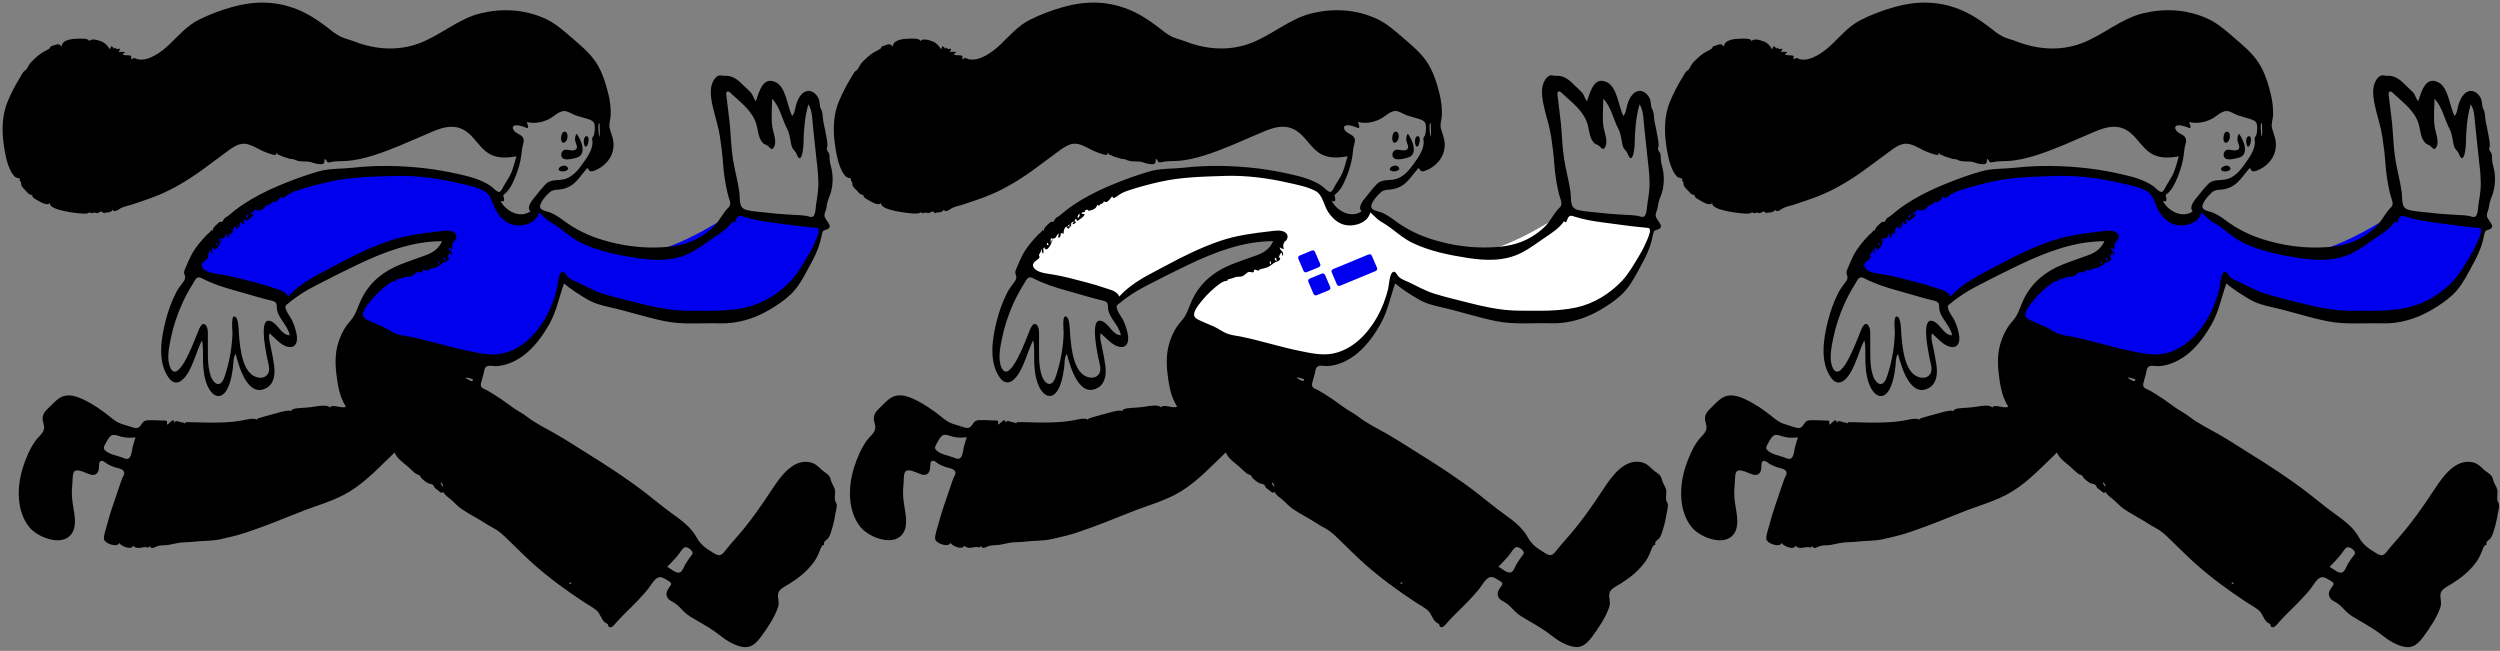 <svg width="653" height="170" viewBox="0 0 653 170" fill="none" xmlns="http://www.w3.org/2000/svg">
<rect x="0" y="0" width="653" height="170" fill="#808080" stroke="none"/>
<g clip-path="url(#clip0_461_905)">
<path fill-rule="evenodd" clip-rule="evenodd" d="M484.756 70.493C492.498 72.904 500.157 75.738 507.834 78.413C508.698 78.714 508.696 78.765 509.468 78.222C511.569 76.744 513.71 75.341 515.876 73.996C522.408 69.941 529.123 66.696 536.316 64.631C541.414 63.168 546.597 62.008 551.797 61.156C551.268 63.055 550.242 65.036 548.974 66.374C547.991 67.411 546.651 67.978 545.436 68.534C541.825 70.187 538.044 71.344 534.495 73.182C530.875 75.057 528.588 78.954 527.901 83.477C527.772 84.323 527.78 84.451 528.375 84.878C529.041 85.357 529.851 85.637 530.586 85.929C536.486 88.275 542.708 89.72 548.809 91.144C552.048 91.9 555.299 92.603 558.566 93.169C560.594 93.521 562.736 93.992 564.796 93.852C573.622 93.251 578.853 80.986 581.437 72.69C589.411 77.734 598.56 80.957 607.492 82.512C618.323 84.398 631.966 84.502 640.527 75.184C644.605 70.746 647.109 64.736 648.948 58.684C642.948 58.083 636.974 57.032 631.023 55.97C629.984 55.784 628.946 55.595 627.907 55.403C627.49 55.325 626.848 55.051 626.421 55.124C625.772 55.234 624.935 56.055 624.361 56.419C619.958 59.209 615.405 61.768 610.682 63.731C608.15 64.783 605.522 65.713 602.839 66.025C599.96 66.359 597.012 65.672 594.232 64.851C587.257 62.793 579.961 59.309 574.144 54.29C572.729 56.645 570.175 58.241 567.74 57.104C565.072 55.859 563.589 52.594 562.16 49.909C561.64 48.931 560.658 48.925 559.69 48.636C556.986 47.831 554.248 47.174 551.497 46.629C542.463 44.84 533.173 44.233 524.055 45.467C515.158 46.672 506.398 50.023 498.553 55.059C495.14 57.25 491.817 59.789 488.982 62.926C487.191 64.906 485.098 67.499 484.756 70.493Z" fill="#0000EE"/>
<path fill-rule="evenodd" clip-rule="evenodd" d="M511.634 2.365C514.426 3.456 516.946 5.06 519.407 6.927C520.606 7.837 521.805 8.902 523.131 9.546C524.307 10.117 525.592 10.377 526.8 10.847C532.214 12.951 538.089 13.375 543.594 11.352C549.206 9.289 553.969 4.861 559.773 3.471C565.433 2.117 571.189 2.416 576.624 4.87C579.264 6.061 581.491 8.064 583.743 10.014C585.902 11.882 588.167 13.725 589.839 16.22C591.48 18.67 592.428 21.718 593.151 24.683C593.568 26.392 593.76 28.157 593.73 29.936C593.709 31.18 593.146 32.382 593.477 33.584C593.942 35.271 594.619 36.511 594.445 38.388C594.304 39.9 593.715 41.203 592.795 42.265C591.85 43.354 590.721 44.102 589.462 44.574C588.51 44.931 588.209 44.841 587.656 43.872C586.107 45.51 585 47.579 583.059 48.66C582.096 49.197 581.109 49.456 580.047 49.535C579.243 49.594 578.505 49.622 577.826 50.193C577.113 50.792 574.507 53.466 575.504 54.518C576.085 55.132 577.442 55.253 578.182 55.606C579.217 56.099 580.213 56.704 581.152 57.413C584.589 60.004 588.01 61.62 591.984 62.78C596.11 63.984 600.27 64.635 604.527 64.653C608.394 64.67 612.445 64.327 616.031 62.499C617.752 61.622 619.413 60.459 620.821 59.002C622.226 57.548 623.088 55.528 624.532 54.175C625.466 53.299 624.602 51.951 624.314 50.75C623.726 48.305 623.277 45.522 623.099 42.994C622.926 40.538 622.636 38.089 622.263 35.659C621.867 33.083 621.041 30.685 620.459 28.169C620.029 26.314 619.596 24.137 620.095 22.242C620.342 21.302 620.89 20.309 621.669 19.861C622.366 19.46 622.795 19.843 623.42 19.8C625.251 19.674 626.666 20.546 628.048 21.973C628.795 22.744 629.66 23.419 630.371 24.226C630.925 24.854 631.056 25.867 631.646 26.424C632.614 23.538 633.629 19.87 636.914 21.52C639.512 22.826 639.846 27.733 641.107 30.291C641.816 29.61 641.895 28.268 642.171 27.318C642.456 26.335 642.937 25.298 643.614 24.603C645.094 23.084 646.9 23.694 647.919 25.513C648.463 26.485 648.139 27.601 648.68 28.561C649.216 29.513 649.048 30.626 649.267 31.735C649.545 33.141 649.881 34.526 650.104 35.947C650.208 36.604 650.358 37.345 650.332 38.02C650.321 38.299 650.127 38.78 650.187 39.056C650.265 39.417 650.632 39.742 650.767 40.099C650.948 40.58 650.881 40.929 650.901 41.424C650.939 42.315 651.143 43.047 651.362 43.927C651.914 46.145 651.774 48.952 650.956 51.052C650.532 52.141 650.235 52.932 650.109 54.097C650.028 54.85 649.542 55.535 649.571 56.343C649.612 57.469 652.19 59.204 650.155 59.95C649.305 60.262 649.123 60.099 648.89 61.233C648.66 62.358 648.399 63.453 648.021 64.525C647.219 66.801 646.033 68.838 644.915 70.91C643.704 73.153 642.432 75.321 640.643 76.993C638.984 78.544 637.082 79.806 635.188 80.922C631.198 83.274 626.759 84.587 622.279 84.46C617.501 84.324 612.656 84.851 607.922 83.904C603.075 82.934 598.345 81.328 593.518 80.251C591.35 79.767 589.328 79.24 587.355 78.045C585.353 76.834 583.356 75.596 581.525 74.051C580.263 77.581 579.584 81.261 577.775 84.509C576.196 87.344 574.291 90.009 571.96 92.041C569.684 94.027 566.709 95.513 563.842 95.64C562.967 95.679 561.622 95.231 560.994 96C560.68 96.385 560.648 97.151 560.523 97.645C560.311 98.486 560.004 99.307 559.833 100.162C559.574 101.459 560.617 101.479 561.531 102.005C562.756 102.711 563.952 103.482 565.137 104.276C566.347 105.087 567.5 106.021 568.712 106.819C569.753 107.505 570.828 108.034 571.829 108.811C574.197 110.648 576.791 111.873 579.334 113.327C582.055 114.883 584.702 116.62 587.377 118.283C592.675 121.576 597.989 124.994 602.991 128.876C605.326 130.688 607.571 132.575 609.965 134.289C612.199 135.887 614.748 137.759 616.17 140.382C617.278 142.427 618.871 143.396 620.705 144.511C621.785 145.168 622.453 145.292 623.331 144.217C624.192 143.162 625.024 142.112 625.933 141.106C629.658 136.978 632.845 132.46 635.952 127.708C638.259 124.179 641.421 119.942 645.657 120.716C646.927 120.948 647.77 121.637 648.71 122.608C649.347 123.267 650.498 123.698 650.923 124.551C651.169 125.044 651.271 125.675 651.518 126.192C651.777 126.733 652.099 127.26 652.271 127.851C652.564 128.851 651.933 130.44 652.562 131.254C653.022 131.851 652.594 133.256 652.469 133.93C652.237 135.177 652.039 136.442 651.673 137.646C651.383 138.593 651.099 139.892 650.491 140.632C649.948 141.292 649.311 141.227 649.452 142.37C648.865 142.141 648.359 143.784 648.193 144.199C647.748 145.312 647.261 146.227 646.544 147.149C644.73 149.482 642.653 151.06 640.301 152.543C639.443 153.084 637.663 153.836 637.464 155.086C637.273 156.287 637.859 157.262 637.447 158.545C636.589 161.213 634.66 164.026 633.086 166.178C631.67 168.115 630.297 169.409 628.026 168.954C626.015 168.551 624.025 167.353 622.351 166.024C620.335 164.423 618.199 163.219 616.022 161.949C614.95 161.324 613.878 160.746 612.949 159.848C612.086 159.013 611.337 158.073 610.337 157.453C609.624 157.011 608.693 156.698 608.396 155.714C608.072 154.642 608.664 153.973 609.167 153.204C609.505 152.688 609.692 152.608 609.4 152.194C609.167 151.863 608.528 151.583 608.206 151.381C607.429 150.894 606.652 150.468 605.821 151.003C604.894 151.6 604.26 152.835 603.566 153.732C602.733 154.806 601.798 155.786 600.886 156.766C599.075 158.71 597.091 160.452 595.323 162.442C594.918 162.896 594.121 164.05 593.454 163.832C592.961 163.671 593.22 163.329 592.966 163.066C592.693 162.783 592.461 162.779 592.111 162.473C591.24 161.712 590.974 160.253 590.061 159.465C589.123 158.655 587.964 158.072 586.948 157.406C582.309 154.363 577.791 151.081 573.551 147.32C571.426 145.434 569.418 143.387 567.359 141.406C566.389 140.473 565.406 139.452 564.328 138.694C563.345 138.003 562.253 137.52 561.251 136.857C559.105 135.437 556.81 134.35 554.686 132.884C553.687 132.195 552.947 131.268 552.018 130.501C551.204 129.829 550.527 129.43 549.922 128.452C549.634 129.191 548.845 128.226 548.56 128C548.335 127.821 548.048 127.695 547.84 127.491C547.631 127.286 547.504 126.828 547.345 126.686C546.993 126.369 546.584 126.441 546.112 126.243C545.48 125.979 544.647 125.274 544.162 124.736C543.826 124.364 544.374 124.657 543.806 124.2C543.542 123.988 543.089 123.93 542.792 123.705C542.087 123.171 541.44 122.486 540.767 121.896C539.548 120.829 537.971 119.858 537.279 118.194C533.561 121.758 529.972 125.625 525.703 128.292C521.58 130.869 516.811 132.038 512.408 133.816C507.878 135.644 503.303 137.482 498.697 139.032C496.458 139.786 494.149 140.327 491.861 140.836C489.513 141.358 487.198 141.203 484.842 141.498C483.684 141.643 482.525 141.596 481.367 141.727C480.301 141.847 479.267 142.164 478.209 142.328C477.275 142.473 476.223 142.351 475.326 142.647C474.667 142.864 473.798 143.635 473.315 142.632C472.962 143.25 472.85 142.958 472.39 142.919C471.899 142.877 471.751 142.901 471.271 143.009C470.49 143.183 469.628 143.25 468.964 142.534C468.661 143.817 465.721 142.65 465.37 141.801C464.975 143.16 461.404 141.988 461.352 140.712C461.308 139.632 461.923 138.079 462.176 137.065C462.59 135.409 463.103 133.79 463.639 132.183C464.205 130.485 464.787 128.791 465.37 127.1C465.626 126.357 465.868 125.602 466.16 124.877C466.304 124.521 466.677 123.991 466.671 123.58C466.653 122.38 464.81 122.294 464.031 121.995C463.442 121.768 462.844 121.529 462.284 121.215C461.878 120.987 461.391 120.464 460.941 120.391C459.911 120.225 460.144 121.586 460.032 122.422C459.889 123.498 459.381 124.052 458.405 124.06C457.264 124.069 454.012 121.779 453.399 123.525C453.111 124.342 453.189 125.91 453.084 126.789C452.911 128.229 452.979 129.661 453.148 131.097C453.425 133.462 454.341 136.453 453.31 138.72C451.253 143.246 444.12 140.518 441.843 137.669C438.49 133.473 438.588 127.184 440.195 122.104C440.976 119.633 442.108 116.985 443.587 114.976C444.244 114.083 445.495 113.221 445.711 111.994C445.892 110.977 445.214 110.039 445.357 108.997C445.526 107.759 446.423 107.008 447.192 106.257C447.992 105.476 448.771 104.624 449.683 104.019C451.793 102.619 454.186 103.464 456.284 104.492C458.578 105.616 460.776 107.124 462.826 108.765C463.84 109.577 464.7 110.308 465.903 110.701C466.826 111.002 467.757 111.298 468.684 111.581C469.558 111.848 470.295 112.047 470.909 111.164C471.584 110.193 471.808 109.801 472.977 109.759C474.222 109.715 475.468 109.796 476.711 109.851C476.974 109.863 477.571 109.767 477.778 110.023C477.963 110.251 477.695 110.726 477.867 110.87C478.139 111.098 479.681 108.554 479.813 110.613C479.897 109.614 480.795 110.098 481.296 110.229C481.478 110.277 481.66 110.334 481.841 110.38C482.036 110.304 482.199 110.363 482.328 110.555C482.534 110.607 482.673 110.515 482.746 110.281C484.922 110.244 487.117 110.404 489.299 110.391C491.822 110.375 494.36 110.346 496.859 109.92C497.785 109.761 498.711 109.543 499.639 109.411C500.064 109.35 500.42 109.403 500.835 109.435C500.986 109.469 501.124 109.542 501.247 109.655C501.31 109.509 501.404 109.399 501.53 109.324C503.117 108.781 504.75 108.413 506.363 107.94C507.492 107.608 508.439 107.352 509.563 107.259L509.776 107.243L510.227 107.398C510.293 107.21 510.401 107.064 510.55 106.958C510.916 106.783 511.228 106.715 511.622 106.668C513.195 106.481 514.737 106.5 516.223 106.232C517.006 106.091 519.865 105.573 520.392 106.479C520.797 105.376 523.709 106.878 524.561 106.226C523.238 104.119 522.661 101.864 522.287 99.317C521.879 96.541 521.622 93.621 522.226 90.857C522.782 88.31 523.994 85.695 525.65 83.903C527.251 82.17 527.627 80.097 528.696 77.958C530.922 73.501 534.59 70.778 538.676 69.134C540.901 68.239 543.164 67.494 545.408 66.671C547.231 66.003 548.758 65.046 549.68 63.002C541.917 63.002 534.489 65.813 527.381 69.223C523.846 70.919 520.326 72.683 516.833 74.499C515.056 75.422 513.298 76.41 511.639 77.603L511.181 77.932C510.647 78.319 510.116 78.713 509.617 79.159C509.498 79.265 508.85 79.707 508.812 79.854C508.515 81.001 510.148 82.845 510.572 83.829C511.149 85.169 511.714 86.735 511.785 88.246C511.87 90.052 510.883 90.956 509.363 90.585C507.504 90.131 506.096 88.322 504.62 87.065C504.29 88.219 504.716 89.547 504.946 90.672C505.262 92.215 505.577 93.781 505.801 95.346C506.119 97.559 505.893 100.056 504.008 101.216C499.203 104.17 496.753 96.375 495.777 92.481C495.118 93.037 495.195 95.071 495.073 95.922C494.84 97.559 494.573 99.317 493.95 100.82C493.473 101.972 492.662 103.316 491.469 103.44C490.175 103.575 489.132 102.276 488.553 101.077C487.551 99.006 487.315 96.697 487.236 94.376C487.218 93.865 487.345 89.13 486.902 88.995C485.601 91.718 484.874 94.746 483.345 97.343C482.005 99.618 479.988 101.162 478.176 98.531C475.37 94.456 476.268 88.567 477.418 83.982C478.086 81.316 478.996 78.77 480.223 76.386C480.731 75.397 481.347 74.655 481.979 73.784C482.5 73.065 482.7 72.727 482.475 71.899C482.344 71.415 482.221 71.398 482.337 70.864C482.421 70.481 482.673 70.009 482.817 69.653C483.228 68.636 483.66 67.633 484.163 66.673C485.24 64.623 486.706 62.918 488.247 61.337L488.401 61.178L488.394 61.187C488.295 61.293 489.016 60.652 489.001 60.651L488.997 60.652L489.016 60.639C489.282 60.436 489.383 59.769 489.685 60.364L489.707 60.409C489.755 59.533 490.386 59.035 490.928 58.544C491.13 58.361 491.332 58.107 491.577 57.998C491.748 57.922 492.144 57.997 492.268 57.891C492.508 57.684 492.625 57.276 492.854 57.032C493.082 56.789 493.398 56.676 493.658 56.49C494.296 56.036 494.882 55.479 495.504 54.995C496.825 53.966 498.205 53.038 499.619 52.193C502.593 50.415 505.75 48.984 508.909 47.722C511.694 46.61 514.579 45.579 517.439 44.769C520.374 43.937 523.459 44.144 526.457 43.802C532.567 43.105 539.016 43.246 545.123 43.942C548.116 44.283 551.093 44.816 554.045 45.483C556.908 46.129 559.885 46.865 562.429 48.613C562.97 48.985 563.95 50.18 564.585 50.136C565.12 50.099 565.584 48.947 565.835 48.493C566.432 47.415 567.183 46.424 567.69 45.288C568.315 43.888 568.635 42.316 569.105 40.843C566.926 41.194 564.637 41.421 562.546 40.447C560.652 39.564 559.376 37.8 557.961 36.171C556.471 34.455 554.875 33.293 552.743 33.135C550.325 32.956 548.144 33.969 545.92 34.913C541.22 36.908 536.522 39.1 531.685 40.605C529.322 41.341 526.891 41.921 524.442 42.052C523.195 42.118 521.933 42.053 520.7 42.322C520.188 42.433 520.035 42.526 519.631 42.262C519.686 42.298 519.116 41.193 519.003 41.623C518.894 42.038 519.072 42.362 518.761 42.674C518.396 43.041 517.602 42.863 517.179 42.82C516.545 42.757 516.039 42.506 515.429 42.339C514.485 42.08 513.427 42.25 512.465 42.109C512.018 42.044 511.694 41.912 511.292 41.768C510.87 41.616 511.142 41.636 510.708 41.571C510.323 41.514 510.106 41.573 509.64 41.396C509.224 41.238 508.84 41.13 508.414 41.014C508.024 40.908 507.71 40.718 507.347 40.594C507.803 40.75 506.762 40.268 506.808 40.396L506.812 40.404L506.808 40.4C506.695 40.252 506.564 39.953 506.34 39.906L506.294 39.901C507.03 41.219 503.796 39.826 503.581 39.75C501.794 39.115 499.963 37.674 498.095 37.541C496.271 37.411 494.502 38.862 493.034 39.938C491.261 41.238 489.496 42.548 487.73 43.861C483.826 46.763 479.599 49.358 475.218 51.121C473.087 51.979 470.903 52.667 468.742 53.41C467.767 53.745 466.703 53.882 465.772 54.362C465.142 54.687 464.235 55.658 463.599 54.798C463.343 55.551 462.099 55.512 461.571 55.536C461.49 55.539 461.62 55.72 461.435 55.705C461.162 55.682 461.088 55.372 460.873 55.307C460.436 55.176 460.39 55.373 459.957 55.568C459.394 55.822 459.502 55.602 459.004 55.542C458.719 55.508 458.417 55.691 458.132 55.701C458.016 55.705 457.864 55.48 457.696 55.483C457.534 55.487 457.156 55.712 456.943 55.749C456.408 55.843 455.778 55.781 455.239 55.753C454.467 55.712 446.737 54.908 447.292 53.021C446.361 54.023 444.204 52.385 443.234 51.865C442.873 51.671 442.85 51.483 442.646 51.265C442.703 51.003 442.606 50.886 442.358 50.914C442.305 50.906 442.251 50.9 442.198 50.892C441.772 50.639 441.621 50.645 441.281 50.2C440.829 49.607 439.996 49.07 439.762 48.297C439.699 48.089 439.766 47.73 439.702 47.567C439.62 47.358 439.404 47.382 439.355 47.213C439.337 47.153 439.42 46.764 439.414 46.758C439.023 46.376 438.472 46.557 438.018 46.098C436.766 44.829 436.01 42.283 435.65 40.475C434.707 35.748 434.385 30.994 436.215 26.522C437.104 24.347 438.192 22.279 439.395 20.323C439.727 19.782 440.076 19.068 440.5 18.611C440.69 18.406 440.94 18.364 441.033 18.241C441.529 17.586 441.786 16.744 442.45 16.106C443.19 15.396 443.919 14.667 444.737 14.08C445.487 13.54 446.42 13.193 447.108 12.688C447.297 12.55 447.232 12.332 447.437 12.167C447.654 11.993 447.935 11.979 448.181 11.894C448.473 11.794 448.835 11.609 449.138 11.579C449.703 11.521 449.893 11.711 450.32 12.18C450.32 10.374 453.167 10.123 454.319 10.12C454.85 10.118 457.521 9.84 457.469 10.79C458.078 9.852 459.927 10.55 460.732 10.832C461.697 11.169 462.308 11.995 462.927 12.877C463.042 12.597 463.157 12.318 463.272 12.038C463.448 12.181 464.042 12.42 463.85 12.798C464.546 12.081 464.154 12.671 464.75 12.799C465.011 12.855 465.237 12.742 465.512 12.704C465.535 13.129 465.377 13.266 465.152 13.562C465.692 13.574 467.766 13.322 466.231 14.114C466.436 14.543 467.409 14.392 467.752 14.45C467.933 14.48 468.385 14.491 468.493 14.646C468.564 14.748 468.439 15.03 468.455 15.055C468.601 15.286 468.297 15.405 468.597 15.472C468.671 15.489 468.905 15.215 468.958 15.216C469.347 15.223 469.074 15.133 469.487 15.202C469.633 15.227 469.912 15.421 470.099 15.465C472.918 16.139 476.365 13.605 478.413 11.643C480.861 9.298 482.992 6.793 485.934 5.271C488.781 3.799 491.953 2.638 494.978 1.797C500.573 0.24 506.129 0.213 511.634 2.365ZM582.855 152.372C582.946 152.428 583.036 152.484 583.127 152.54C583.256 152.464 583.385 152.388 583.514 152.312C583.144 152.107 583.118 152.017 582.855 152.372ZM612.901 143.035C612.223 143.535 611.641 144.663 611.047 145.336C610.214 146.282 609.342 147.18 608.472 148.079C609.476 148.485 610.93 150.129 612.016 149.385C612.553 149.016 612.893 147.931 613.233 147.356C613.759 146.465 614.374 145.628 614.993 144.824C615.631 143.995 613.612 142.511 612.901 143.035ZM549.319 125.97C549.588 126.102 550.177 126.859 549.904 127.124C549.627 126.751 549.256 126.481 549.319 125.97ZM463 113.983C462.509 114.479 461.955 115.513 461.613 116.164C461.228 116.897 461.215 117.267 461.803 117.756C462.939 118.702 464.59 118.98 465.908 119.421C466.612 119.657 467.482 120.25 468.079 119.501C468.671 118.759 468.673 117.378 468.939 116.458C469.155 115.713 469.385 114.975 469.609 114.234C468.367 114.379 467.118 114.39 465.896 114.065C465.01 113.83 463.784 113.192 463 113.983ZM484.457 74.335C483.454 75.926 482.559 77.61 481.77 79.357C480.465 82.249 479.45 85.319 478.807 88.502C478.351 90.757 477.685 93.927 478.726 96.091C480.992 100.804 485.593 87.199 486.295 85.776C486.713 84.929 487.362 84.02 488.08 85.109C488.67 86.003 488.478 87.436 488.505 88.489C488.586 91.618 488.212 95.364 489.284 98.308C489.636 99.274 490.567 100.67 491.619 100.231C492.561 99.837 493.032 97.942 493.324 96.966C494.245 93.877 494.899 90.101 494.929 86.833C494.935 86.176 494.431 81.835 495.732 82.796C496.583 83.423 496.548 86.471 496.63 87.468C496.954 91.364 497.613 97.981 501.753 98.636C502.665 98.781 503.697 98.529 504.23 97.572C504.894 96.383 504.227 94.784 503.994 93.535C503.594 91.38 503.14 89.16 503.1 86.942C503.075 85.583 503.19 83.323 504.825 83.847C506.796 84.479 507.63 87.489 509.844 87.59C509.846 86.984 509.559 86.491 509.315 85.984C508.528 84.348 507.093 82.948 506.608 81.138C506.448 80.544 506.614 79.651 506.299 79.156C506.001 78.689 505.33 78.569 504.881 78.463C501.891 77.758 498.952 76.804 495.976 75.992C492.795 75.123 489.846 74.184 486.867 72.655C485.525 71.966 485.218 73.128 484.457 74.335ZM555.783 98.737C556.222 98.981 556.657 99.234 557.101 99.464C557.487 99.665 557.639 99.505 557.793 99.084C557.514 99.016 555.945 98.366 555.783 98.737ZM536.946 45.961C531.258 46.155 525.696 46.24 520.09 47.501C517.408 48.104 514.78 48.803 512.15 49.659C511.039 50.021 510.06 50.398 509.091 51.119C508.731 51.387 507.778 52.229 507.632 51.267C507.153 51.803 506.219 53.439 505.453 52.53C505.319 53.187 504.9 53.166 504.492 53.39C504.348 53.468 504.27 53.736 504.085 53.832C504.038 53.857 504.023 53.481 503.955 53.475C503.711 53.452 503.519 54.052 503.379 54.205C503.041 54.572 502.725 54.739 502.277 54.873C502.083 54.949 501.884 54.997 501.68 55.019C501.44 55.134 501.296 55.051 501.248 54.771C500.917 54.777 500.674 54.917 500.327 55.101C501.076 55.301 499.816 55.522 499.648 55.544C499.628 56.198 500.106 55.784 500.415 55.919C500.272 56.739 498.97 57.366 498.434 57.768C498.343 57.541 498.251 57.313 498.159 57.086C498.011 57.253 497.896 57.446 497.814 57.664C497.759 57.927 497.599 58.018 497.333 57.937C497.085 58.167 497.048 58.061 496.895 58.385C496.737 58.721 497.204 59.374 496.526 59.093C496.526 60.208 495.638 59.532 495.794 59.243C495.123 59.167 494.836 60.602 494.911 61.161C494.59 60.79 494.393 60.837 494.071 61.127L494.042 61.153L494.059 61.139C494.307 60.943 494.052 61.744 494.075 61.735L494.077 61.732C493.396 62.781 493.46 61.606 493.671 60.987C493.209 61.204 493.121 61.789 492.751 62.119C492.421 62.413 492.328 62.276 492.044 62.32C491.607 62.388 491.739 61.968 491.547 62.53C491.466 62.769 491.589 63.196 491.589 63.456C491.778 63.153 491.707 62.674 492.049 62.501C491.947 63.378 490.486 66.391 489.872 64.615C489.274 65.1 489.933 65.631 489.54 66.28C489.249 65.952 489.179 65.429 489.212 64.982C489.028 65.266 489.034 65.626 488.891 65.913C488.741 66.214 488.585 66.238 488.512 66.564C488.403 67.059 488.777 66.817 488.579 67.342C488.48 67.606 488.016 67.837 487.834 67.986C487.195 68.506 486.548 69.109 487.169 69.973C488.14 71.326 490.701 71.481 492.076 71.709C495.008 72.194 497.866 72.999 500.755 73.745C502.495 74.195 504.199 74.695 505.906 75.295C507.131 75.725 508.823 75.992 509.47 77.473C512.886 73.661 517.44 71.672 521.656 69.385C526.221 66.909 530.937 64.609 535.773 62.954C540.062 61.486 544.46 60.93 548.891 60.424C550.058 60.29 551.858 59.949 552.899 60.786C553.541 61.303 553.571 62.086 553.079 62.777C552.813 63.152 552.525 63.055 552.362 63.723C552.236 64.239 552.306 64.63 552.421 65.141C552.126 64.871 551.597 65.032 551.445 64.555L551.431 64.502L551.417 64.559C551.215 65.489 552.624 65.618 552.192 66.733L552.164 66.801C552.014 67.142 552.014 66.049 551.882 66.041C551.525 66.019 551.232 66.994 551.085 67.264C551.75 67.264 551.497 67.829 551.14 68.114C550.885 68.318 550.456 68.377 550.16 68.545C549.57 68.881 549.051 69.374 548.445 69.694C547.782 70.045 547.199 70.067 546.541 70.275C546.439 70.308 546.035 70.484 545.994 70.489C545.938 70.494 545.925 70.694 545.878 70.701C545.457 70.771 545.139 70.315 544.731 70.501C544.576 70.572 544.656 71.017 544.521 71.118C544.372 71.229 543.949 71.087 543.768 71.075C543.333 71.046 543.266 70.979 542.922 71.214C542.329 71.618 542.027 72.165 541.228 72.264C540.603 72.342 540.2 72.204 539.606 72.478C539.004 72.754 538.434 72.815 537.848 73.001C537.773 73.024 537.754 73.321 537.693 73.342C537.499 73.409 537.267 73.358 537.082 73.424C536.656 73.577 536.31 73.713 535.915 73.988C534.177 75.194 532.265 77.004 530.902 78.742C530.28 79.535 528.545 81.534 529.111 82.682C529.474 83.419 530.727 83.777 531.352 84.088C532.284 84.553 533.248 84.891 534.19 85.321C535.362 85.856 536.425 86.687 537.62 87.153C538.774 87.602 540.008 87.691 541.2 87.931C546.356 88.969 551.407 90.639 556.566 91.674C559.395 92.242 562.283 92.92 565.157 92.385C567.689 91.913 570.115 90.605 572.137 88.778C575.818 85.453 578.383 80.732 579.673 75.539C579.939 74.466 579.995 71.783 580.855 71.127C581.571 70.58 581.947 71.785 582.411 72.261C583.166 73.034 584.272 73.333 585.181 73.774C587.429 74.865 589.472 76.018 591.848 76.756C594.257 77.505 596.7 78.092 599.135 78.709C604.072 79.96 608.785 81.143 613.86 81.162C618.881 81.181 623.922 81.401 628.887 80.321C633.231 79.377 637.6 76.797 640.847 73.293C642.487 71.525 643.752 69.29 645.041 67.179C645.733 66.046 646.376 64.872 646.916 63.631C647.313 62.719 647.995 61.398 648.065 60.364C648.127 59.44 647.665 59.571 646.874 59.477C645.657 59.331 644.436 59.239 643.219 59.093C640.764 58.8 638.317 58.425 635.864 58.12C633.36 57.809 630.872 57.388 628.44 56.613C627.712 56.382 627.175 56.09 626.661 56.915C626.33 57.446 626.336 58.658 625.645 57.768C624.317 59.726 622.375 60.898 620.56 62.127C618.597 63.456 616.689 64.919 614.607 65.993C610.123 68.307 605.182 68.123 600.423 67.382C595.588 66.629 590.688 65.657 586.144 63.509C584.06 62.524 582.27 61.025 580.401 59.594C579.521 58.921 578.608 58.366 577.673 57.805C576.619 57.172 575.975 56.234 575.023 55.503C574.38 57.944 571.91 58.783 569.959 58.892C567.524 59.029 565.555 57.671 564.077 55.465C562.851 53.635 562.612 50.896 560.714 49.894C558.548 48.751 556.01 48.297 553.692 47.765C548.248 46.517 542.493 45.77 536.946 45.961ZM565.823 64.73C566.435 65.049 568.216 67.44 566.803 67.475C565.905 67.497 565.378 66.182 564.386 66.381C563.941 66.471 563.277 66.65 563.167 67.051C562.895 68.048 564.152 68.691 564.696 68.968C565.533 69.395 566.222 69.824 566.679 70.801C567.381 72.301 567.565 74.728 565.923 75.399C564.702 75.897 563.177 75.51 561.973 75.118C560.957 74.787 560.182 73.562 560.649 72.344C560.782 71.999 561.136 71.391 561.549 71.618C561.878 71.8 561.718 72.143 561.818 72.45C562.222 73.682 565.239 75.437 565.933 73.576C566.78 71.306 563.56 70.623 562.576 69.864C561.306 68.883 561.272 67.206 562.242 65.924C563.092 64.8 564.588 64.085 565.823 64.73ZM571.144 72.421C571.093 72.956 571.03 73.51 570.95 74.04C570.882 74.5 570.885 74.984 570.432 75.15C570.133 75.26 569.841 74.89 569.554 75.136C569.235 75.409 569.387 73.424 569.402 73.312C569.496 72.572 569.668 71.068 570.278 70.609C571.309 69.832 571.205 71.769 571.144 72.421ZM571.078 69.318C569.983 70.127 569.699 67.832 570.135 67.085C571.216 65.232 572.804 68.043 571.078 69.318ZM548.835 68.19C549.148 68.461 549.044 68.312 549.044 69.034C548.68 69.053 548.736 68.471 548.835 68.19ZM550.072 67.565C549.966 67.852 550.44 68.196 550.593 68.241C550.602 68.148 550.371 66.752 550.072 67.565ZM490.668 63.371C490.377 63.864 490.541 64.166 491.004 63.972L491.042 63.955L490.668 63.371ZM496.518 58.636L496.241 58.772C496.11 58.918 495.98 59.064 495.849 59.209C496.23 59.123 496.495 59.19 496.518 58.636ZM498.053 57.943C497.862 57.489 497.207 58.39 497.192 58.601C497.345 58.495 498.275 58.472 498.053 57.943ZM498.668 56.338C498.509 56.6 498.542 56.81 498.766 56.968C498.952 56.677 499.093 56.36 499.19 56.016C498.941 55.805 498.757 56.09 498.668 56.338ZM624.193 23.911C623.713 24.162 623.964 25.029 624.011 25.498C624.234 27.733 624.588 29.947 624.808 32.182C625.116 35.325 625.159 38.507 625.665 41.622C626.126 44.463 626.903 47.222 627.313 50.077C627.588 51.986 627.064 54.193 629.015 54.772C630.769 55.293 632.769 55.321 634.568 55.55C636.885 55.845 639.206 55.99 641.533 56.121C642.634 56.184 643.77 56.2 644.861 56.395C645.503 56.51 646.303 57.007 646.797 56.313C647.278 55.638 647.279 53.919 647.429 53.058C647.627 51.92 647.805 50.776 647.902 49.62C648.122 47.001 647.799 44.408 647.502 41.816C647.182 39.021 646.936 36.215 646.605 33.422C646.392 31.623 646.416 28.717 645.356 27.264C644.388 30.636 644.126 34.217 644.078 37.753C644.067 38.512 643.642 42.874 642.511 40.748C642.197 40.156 642.191 39.818 641.703 39.318C641.199 38.803 641.023 38.39 640.853 37.61C640.544 36.196 640.494 34.953 639.827 33.681C638.469 31.094 637.918 27.89 635.895 25.801C635.875 28.229 635.574 30.855 635.961 33.254C636.204 34.761 637.201 36.931 636.379 38.422C635.97 39.165 635.733 38.943 635.251 38.57C634.942 38.33 634.989 38.219 634.601 37.979C634.231 37.751 633.94 37.761 633.59 37.442C632.35 36.313 632.252 34.35 631.847 32.726C630.952 29.139 627.86 26.924 625.492 24.705C625.234 24.464 624.589 23.703 624.193 23.911ZM577.465 31.177C575.649 32.024 573.777 32.346 571.848 31.868C571.85 32.363 572.461 33.167 571.989 33.452C571.876 33.52 571.234 33.195 571.108 33.157C570.413 32.946 569.475 32.584 568.748 32.757C567.978 32.939 568.005 33.521 568.508 34.181C569.214 35.106 570.986 35.143 571.006 36.679C571.014 37.342 570.664 38.174 570.589 38.859C570.477 39.883 570.354 40.898 570.148 41.904C569.794 43.632 569.221 45.276 568.538 46.862C567.949 48.228 567.233 49.651 566.137 50.543C565.423 51.125 565.698 50.862 565.838 51.72C565.932 52.294 565.917 52.722 565.281 52.58C565.16 52.536 565.038 52.493 564.917 52.449C566.407 55.299 570.173 57.095 572.752 55.194C571.665 54.17 573.141 52.386 573.764 51.63C574.697 50.498 575.675 49.195 576.676 48.161C578.208 46.579 580.213 47.349 582.026 46.683C583.86 46.01 585.195 44.49 586.381 42.791C587.437 41.278 588.838 39.426 588.98 37.378C589.008 36.977 588.842 36.507 588.902 36.128C588.964 35.741 589.165 35.691 589.269 35.438C589.484 34.916 589.536 34.38 589.57 33.784C589.681 31.837 589.151 31.531 587.585 31.029C586.673 30.735 585.748 30.505 584.834 30.219C583.961 29.945 583.183 29.419 582.323 29.126C580.513 28.508 579.059 30.434 577.465 31.177ZM582.131 43.41C583.571 44.43 581.301 45.083 580.463 44.632C579.331 44.023 581.327 42.84 582.131 43.41ZM584.843 34.929C586.15 36.752 587.603 40.458 584.741 41.209C583.857 41.44 582.49 41.814 581.602 41.53C580.333 41.125 580.664 39.191 581.93 39.106C582.68 39.056 584.401 39.749 584.847 38.732C585.088 38.18 584.539 37.304 584.455 36.754C584.348 36.045 584.446 35.479 584.843 34.929ZM506.812 40.404L506.813 40.406C506.817 40.414 506.825 40.423 506.835 40.433L506.84 40.438L506.83 40.428L506.812 40.404ZM587.432 35.581C588.34 35.578 587.89 37.83 587.44 38.214C586.631 38.904 586.286 35.584 587.432 35.581ZM581.448 37.278C580.395 37.428 580.632 34.484 581.592 34.394C582.852 34.275 582.666 37.106 581.448 37.278ZM590.56 32.394C590.434 32.694 590.531 35.614 590.832 35.669C590.914 34.956 590.869 34.238 590.86 33.522L590.859 33.341C590.866 33.352 590.916 31.548 590.56 32.394Z" fill="black"/>
<path fill-rule="evenodd" clip-rule="evenodd" d="M267.649 70.477C275.392 72.887 283.05 75.721 290.728 78.396C291.592 78.697 291.589 78.747 292.362 78.204C294.463 76.727 296.604 75.324 298.77 73.979C305.302 69.925 312.017 66.68 319.209 64.616C324.308 63.153 329.491 61.993 334.691 61.141C334.162 63.041 333.136 65.021 331.868 66.358C330.885 67.395 329.545 67.962 328.33 68.518C324.719 70.171 320.938 71.328 317.389 73.165C313.769 75.04 311.482 78.937 310.794 83.458C310.666 84.304 310.673 84.433 311.268 84.86C311.935 85.338 312.745 85.618 313.48 85.91C319.38 88.256 325.602 89.701 331.703 91.125C334.942 91.881 338.192 92.583 341.46 93.149C343.487 93.501 345.63 93.972 347.689 93.832C356.515 93.231 361.746 80.968 364.33 72.674C372.305 77.716 381.453 80.939 390.385 82.494C401.216 84.38 414.86 84.484 423.421 75.167C427.499 70.73 430.002 64.721 431.842 58.67C425.842 58.069 419.868 57.019 413.917 55.956C412.878 55.77 411.839 55.582 410.801 55.389C410.383 55.312 409.742 55.038 409.315 55.111C408.666 55.221 407.829 56.042 407.254 56.406C402.851 59.195 398.299 61.753 393.575 63.716C391.044 64.768 388.416 65.698 385.732 66.01C382.853 66.344 379.906 65.657 377.125 64.836C370.151 62.778 362.855 59.295 357.038 54.276C355.623 56.632 353.069 58.227 350.633 57.09C347.966 55.846 346.483 52.581 345.054 49.897C344.533 48.919 343.552 48.912 342.584 48.624C339.879 47.819 337.142 47.162 334.391 46.617C325.356 44.828 316.067 44.222 306.949 45.456C298.051 46.66 289.292 50.01 281.447 55.046C278.034 57.237 274.711 59.775 271.875 62.911C270.084 64.891 267.991 67.484 267.649 70.477Z" fill="white"/>
<path fill-rule="evenodd" clip-rule="evenodd" d="M294.528 2.361C297.32 3.452 299.839 5.055 302.3 6.922C303.499 7.832 304.699 8.896 306.024 9.541C307.201 10.112 308.485 10.372 309.694 10.842C315.108 12.946 320.982 13.369 326.487 11.346C332.099 9.284 336.863 4.856 342.667 3.467C348.327 2.113 354.083 2.412 359.518 4.865C362.158 6.057 364.384 8.059 366.637 10.008C368.796 11.877 371.061 13.719 372.732 16.213C374.374 18.663 375.321 21.711 376.044 24.675C376.461 26.384 376.654 28.149 376.624 29.927C376.603 31.171 376.039 32.372 376.371 33.575C376.836 35.261 377.513 36.501 377.338 38.378C377.197 39.89 376.608 41.193 375.688 42.254C374.744 43.343 373.614 44.09 372.355 44.563C371.403 44.92 371.103 44.83 370.549 43.861C369 45.498 367.894 47.567 365.953 48.648C364.989 49.185 364.002 49.444 362.941 49.523C362.137 49.582 361.399 49.609 360.719 50.18C360.006 50.78 357.4 53.453 358.397 54.505C358.979 55.119 360.336 55.24 361.076 55.593C362.111 56.086 363.106 56.691 364.046 57.399C367.483 59.99 370.904 61.606 374.878 62.766C379.004 63.969 383.164 64.621 387.421 64.638C391.287 64.655 395.339 64.312 398.924 62.485C400.646 61.608 402.307 60.444 403.715 58.988C405.12 57.535 405.982 55.514 407.426 54.162C408.36 53.286 407.496 51.939 407.207 50.737C406.62 48.293 406.171 45.51 405.992 42.983C405.819 40.527 405.53 38.079 405.156 35.649C404.76 33.074 403.935 30.676 403.352 28.161C402.922 26.306 402.49 24.129 402.988 22.235C403.235 21.295 403.784 20.302 404.563 19.854C405.259 19.453 405.689 19.836 406.313 19.793C408.145 19.667 409.559 20.539 410.941 21.965C411.688 22.736 412.553 23.411 413.265 24.218C413.818 24.846 413.949 25.859 414.539 26.416C415.508 23.531 416.522 19.863 419.807 21.513C422.406 22.819 422.74 27.724 424.001 30.282C424.709 29.601 424.789 28.259 425.065 27.31C425.35 26.327 425.83 25.29 426.508 24.595C427.988 23.077 429.793 23.686 430.812 25.505C431.357 26.477 431.033 27.593 431.573 28.553C432.11 29.505 431.942 30.617 432.161 31.726C432.439 33.131 432.774 34.516 432.998 35.937C433.101 36.594 433.252 37.335 433.225 38.01C433.214 38.289 433.021 38.77 433.08 39.046C433.158 39.407 433.526 39.732 433.66 40.089C433.842 40.569 433.774 40.918 433.795 41.413C433.832 42.304 434.036 43.035 434.256 43.916C434.808 46.133 434.668 48.94 433.85 51.039C433.426 52.128 433.129 52.92 433.002 54.084C432.921 54.837 432.436 55.522 432.465 56.33C432.505 57.455 435.084 59.19 433.048 59.936C432.198 60.248 432.016 60.085 431.784 61.218C431.553 62.344 431.292 63.439 430.914 64.511C430.113 66.786 428.927 68.822 427.808 70.894C426.597 73.137 425.326 75.304 423.536 76.976C421.877 78.527 419.976 79.788 418.082 80.904C414.092 83.256 409.652 84.569 405.172 84.442C400.395 84.306 395.549 84.833 390.815 83.886C385.968 82.916 381.239 81.311 376.412 80.234C374.243 79.75 372.222 79.222 370.249 78.028C368.247 76.817 366.25 75.579 364.418 74.034C363.156 77.564 362.477 81.244 360.668 84.491C359.089 87.325 357.185 89.99 354.854 92.022C352.577 94.007 349.602 95.492 346.735 95.62C345.86 95.659 344.515 95.211 343.888 95.98C343.573 96.365 343.541 97.13 343.417 97.624C343.205 98.466 342.897 99.286 342.727 100.141C342.468 101.437 343.511 101.457 344.424 101.983C345.649 102.689 346.846 103.46 348.03 104.254C349.24 105.065 350.394 105.998 351.606 106.797C352.647 107.483 353.721 108.012 354.723 108.789C357.091 110.625 359.685 111.85 362.227 113.303C364.949 114.86 367.596 116.596 370.271 118.258C375.569 121.551 380.883 124.969 385.885 128.85C388.22 130.662 390.464 132.548 392.859 134.262C395.092 135.86 397.642 137.731 399.063 140.354C400.172 142.399 401.765 143.368 403.598 144.482C404.679 145.139 405.347 145.263 406.224 144.188C407.085 143.133 407.918 142.084 408.826 141.077C412.552 136.951 415.739 132.433 418.846 127.682C421.152 124.154 424.315 119.918 428.551 120.691C429.821 120.923 430.664 121.613 431.603 122.583C432.241 123.242 433.392 123.673 433.817 124.526C434.062 125.018 434.165 125.65 434.412 126.166C434.671 126.707 434.992 127.234 435.165 127.825C435.457 128.825 434.827 130.414 435.455 131.228C435.916 131.824 435.488 133.229 435.362 133.903C435.13 135.149 434.933 136.414 434.566 137.618C434.277 138.566 433.993 139.864 433.384 140.604C432.841 141.263 432.204 141.199 432.346 142.341C431.758 142.113 431.253 143.756 431.087 144.17C430.641 145.283 430.155 146.197 429.438 147.12C427.624 149.452 425.547 151.03 423.194 152.513C422.336 153.053 420.557 153.806 420.357 155.056C420.166 156.256 420.753 157.231 420.34 158.513C419.482 161.181 417.554 163.994 415.98 166.146C414.564 168.082 413.19 169.375 410.92 168.921C408.909 168.518 406.918 167.32 405.245 165.991C403.229 164.391 401.093 163.187 398.915 161.917C397.844 161.292 396.772 160.715 395.843 159.816C394.98 158.982 394.231 158.042 393.23 157.422C392.518 156.98 391.587 156.667 391.29 155.684C390.966 154.611 391.558 153.942 392.061 153.174C392.399 152.658 392.586 152.578 392.294 152.163C392.061 151.833 391.421 151.552 391.1 151.351C390.323 150.864 389.546 150.438 388.715 150.973C387.787 151.57 387.154 152.805 386.459 153.702C385.627 154.776 384.692 155.755 383.779 156.735C381.969 158.679 379.985 160.42 378.216 162.41C377.811 162.864 377.015 164.018 376.348 163.799C375.855 163.638 376.114 163.297 375.86 163.034C375.587 162.751 375.354 162.747 375.004 162.441C374.134 161.68 373.868 160.221 372.955 159.433C372.017 158.623 370.858 158.041 369.841 157.375C365.203 154.332 360.685 151.051 356.445 147.29C354.319 145.405 352.311 143.358 350.252 141.378C349.283 140.445 348.3 139.424 347.222 138.666C346.239 137.975 345.146 137.492 344.145 136.83C341.999 135.41 339.703 134.323 337.579 132.857C336.58 132.168 335.84 131.242 334.911 130.474C334.098 129.802 333.42 129.404 332.815 128.426C332.528 129.165 331.738 128.2 331.453 127.974C331.229 127.795 330.942 127.669 330.734 127.465C330.524 127.26 330.398 126.803 330.239 126.66C329.887 126.344 329.478 126.416 329.005 126.218C328.374 125.953 327.541 125.249 327.055 124.711C326.719 124.339 327.267 124.631 326.7 124.175C326.435 123.962 325.982 123.905 325.685 123.68C324.981 123.146 324.333 122.461 323.66 121.871C322.441 120.805 320.864 119.833 320.172 118.17C316.455 121.733 312.865 125.6 308.596 128.267C304.473 130.842 299.704 132.012 295.302 133.789C290.772 135.617 286.197 137.455 281.591 139.005C279.352 139.758 277.043 140.299 274.754 140.808C272.407 141.33 270.091 141.174 267.736 141.47C266.578 141.615 265.418 141.568 264.261 141.699C263.195 141.819 262.161 142.135 261.102 142.3C260.169 142.445 259.117 142.322 258.219 142.618C257.561 142.836 256.691 143.606 256.209 142.604C255.856 143.221 255.743 142.93 255.283 142.89C254.793 142.848 254.645 142.873 254.164 142.98C253.383 143.154 252.521 143.221 251.858 142.505C251.555 143.789 248.614 142.621 248.264 141.773C247.869 143.132 244.297 141.959 244.245 140.684C244.202 139.604 244.816 138.052 245.07 137.037C245.483 135.382 245.996 133.763 246.532 132.157C247.099 130.458 247.68 128.765 248.263 127.074C248.52 126.331 248.762 125.576 249.054 124.851C249.198 124.496 249.571 123.965 249.565 123.555C249.547 122.355 247.704 122.269 246.925 121.97C246.336 121.743 245.737 121.504 245.178 121.191C244.772 120.963 244.284 120.439 243.835 120.367C242.805 120.2 243.038 121.561 242.926 122.397C242.782 123.473 242.274 124.027 241.298 124.035C240.158 124.044 236.906 121.754 236.292 123.499C236.004 124.317 236.083 125.885 235.977 126.763C235.804 128.203 235.873 129.635 236.042 131.071C236.319 133.435 237.234 136.426 236.204 138.692C234.147 143.218 227.014 140.49 224.737 137.642C221.384 133.446 221.482 127.159 223.088 122.079C223.87 119.608 225.001 116.961 226.481 114.952C227.138 114.059 228.388 113.198 228.605 111.971C228.785 110.954 228.108 110.017 228.25 108.974C228.42 107.736 229.317 106.986 230.085 106.235C230.886 105.454 231.664 104.602 232.576 103.997C234.686 102.598 237.08 103.443 239.178 104.47C241.472 105.594 243.67 107.101 245.719 108.742C246.734 109.554 247.594 110.285 248.797 110.678C249.719 110.979 250.651 111.275 251.578 111.558C252.452 111.825 253.189 112.024 253.803 111.141C254.478 110.17 254.702 109.778 255.871 109.736C257.115 109.692 258.361 109.773 259.605 109.828C259.868 109.84 260.464 109.745 260.671 110C260.856 110.228 260.589 110.703 260.761 110.847C261.032 111.075 262.574 108.532 262.706 110.59C262.79 109.591 263.689 110.075 264.19 110.207C264.372 110.254 264.554 110.311 264.734 110.358C264.93 110.281 265.093 110.34 265.221 110.532C265.427 110.584 265.566 110.492 265.639 110.258C267.815 110.221 270.011 110.381 272.193 110.368C274.716 110.352 277.253 110.323 279.753 109.897C280.678 109.739 281.605 109.521 282.532 109.388C282.957 109.328 283.314 109.38 283.729 109.412C283.88 109.446 284.017 109.519 284.14 109.632C284.204 109.487 284.298 109.376 284.423 109.302C286.011 108.759 287.643 108.391 289.256 107.917C290.386 107.586 291.332 107.33 292.456 107.236L292.669 107.221L293.121 107.376C293.187 107.188 293.294 107.041 293.443 106.936C293.81 106.761 294.121 106.693 294.516 106.646C296.088 106.459 297.631 106.478 299.116 106.21C299.899 106.068 302.759 105.551 303.286 106.457C303.69 105.354 306.602 106.855 307.455 106.204C306.132 104.097 305.555 101.843 305.181 99.296C304.772 96.521 304.516 93.602 305.12 90.838C305.676 88.291 306.887 85.677 308.543 83.885C310.145 82.152 310.521 80.079 311.589 77.941C313.815 73.485 317.483 70.762 321.57 69.118C323.795 68.223 326.057 67.478 328.302 66.656C330.125 65.988 331.651 65.031 332.573 62.988C324.811 62.988 317.383 65.798 310.275 69.207C306.739 70.903 303.219 72.667 299.727 74.482C297.949 75.405 296.191 76.393 294.533 77.586L294.075 77.915C293.54 78.301 293.009 78.696 292.511 79.141C292.392 79.248 291.743 79.689 291.705 79.837C291.409 80.983 293.042 82.827 293.465 83.811C294.043 85.15 294.608 86.717 294.679 88.227C294.763 90.032 293.777 90.936 292.256 90.566C290.397 90.112 288.989 88.303 287.513 87.046C287.184 88.2 287.609 89.528 287.84 90.652C288.156 92.195 288.47 93.761 288.695 95.326C289.013 97.538 288.787 100.035 286.901 101.194C282.096 104.148 279.647 96.355 278.671 92.462C278.011 93.017 278.088 95.051 277.967 95.902C277.734 97.539 277.466 99.296 276.843 100.799C276.366 101.95 275.556 103.294 274.363 103.418C273.069 103.553 272.026 102.254 271.446 101.056C270.444 98.985 270.208 96.677 270.129 94.356C270.112 93.845 270.239 89.11 269.796 88.976C268.494 91.698 267.768 94.725 266.239 97.322C264.899 99.597 262.882 101.141 261.07 98.51C258.264 94.436 259.162 88.547 260.311 83.963C260.98 81.298 261.89 78.753 263.116 76.37C263.625 75.381 264.241 74.639 264.872 73.767C265.393 73.048 265.593 72.711 265.369 71.882C265.238 71.4 265.114 71.382 265.231 70.848C265.315 70.465 265.567 69.993 265.71 69.637C266.122 68.621 266.553 67.617 267.057 66.658C268.134 64.608 269.6 62.904 271.14 61.323L271.295 61.164L271.288 61.172C271.188 61.279 271.909 60.638 271.894 60.636L271.89 60.638L271.909 60.625C272.175 60.422 272.276 59.755 272.579 60.35L272.601 60.395C272.648 59.519 273.28 59.021 273.822 58.531C274.024 58.348 274.226 58.094 274.471 57.984C274.641 57.908 275.038 57.983 275.161 57.877C275.402 57.671 275.519 57.262 275.747 57.019C275.976 56.776 276.291 56.662 276.552 56.477C277.189 56.023 277.775 55.466 278.397 54.982C279.719 53.953 281.099 53.025 282.513 52.181C285.487 50.403 288.644 48.972 291.803 47.71C294.587 46.598 297.473 45.568 300.333 44.758C303.268 43.926 306.353 44.133 309.351 43.791C315.46 43.094 321.91 43.235 328.017 43.93C331.01 44.272 333.986 44.805 336.938 45.471C339.801 46.118 342.779 46.853 345.322 48.601C345.864 48.973 346.843 50.167 347.478 50.123C348.013 50.087 348.477 48.935 348.729 48.481C349.326 47.403 350.077 46.412 350.584 45.276C351.209 43.877 351.528 42.305 351.998 40.833C349.819 41.183 347.531 41.41 345.439 40.436C343.546 39.553 342.269 37.79 340.855 36.161C339.364 34.446 337.768 33.283 335.637 33.126C333.218 32.947 331.038 33.96 328.813 34.904C324.114 36.898 319.415 39.09 314.579 40.594C312.215 41.33 309.785 41.91 307.336 42.041C306.089 42.107 304.827 42.042 303.593 42.311C303.082 42.422 302.929 42.515 302.524 42.251C302.579 42.287 302.01 41.182 301.897 41.612C301.788 42.027 301.966 42.351 301.655 42.663C301.289 43.03 300.496 42.852 300.072 42.809C299.438 42.746 298.933 42.495 298.322 42.328C297.378 42.069 296.32 42.239 295.358 42.098C294.911 42.033 294.587 41.901 294.185 41.757C293.764 41.605 294.035 41.625 293.601 41.56C293.217 41.503 292.999 41.562 292.534 41.386C292.118 41.228 291.733 41.119 291.308 41.003C290.918 40.897 290.603 40.707 290.241 40.583C290.696 40.739 289.656 40.258 289.701 40.386L289.705 40.394L289.701 40.389C289.589 40.241 289.458 39.942 289.234 39.896L289.188 39.89C289.924 41.209 286.689 39.815 286.475 39.739C284.687 39.105 282.856 37.663 280.988 37.531C279.165 37.401 277.396 38.852 275.928 39.928C274.155 41.227 272.39 42.537 270.624 43.85C266.72 46.751 262.493 49.346 258.111 51.109C255.98 51.966 253.797 52.654 251.635 53.397C250.661 53.732 249.596 53.869 248.665 54.349C248.036 54.674 247.128 55.645 246.492 54.785C246.236 55.538 244.992 55.499 244.465 55.523C244.384 55.526 244.514 55.706 244.328 55.691C244.055 55.669 243.982 55.359 243.767 55.294C243.329 55.163 243.284 55.36 242.851 55.555C242.288 55.808 242.395 55.589 241.897 55.529C241.612 55.495 241.311 55.677 241.025 55.688C240.909 55.692 240.757 55.467 240.589 55.47C240.428 55.474 240.05 55.699 239.836 55.736C239.301 55.83 238.672 55.767 238.132 55.739C237.361 55.699 229.63 54.895 230.185 53.008C229.255 54.01 227.097 52.372 226.128 51.852C225.767 51.659 225.743 51.471 225.54 51.252C225.596 50.99 225.5 50.873 225.251 50.901C225.198 50.894 225.145 50.887 225.092 50.88C224.666 50.627 224.514 50.632 224.175 50.188C223.723 49.594 222.89 49.058 222.655 48.285C222.592 48.077 222.659 47.719 222.595 47.556C222.513 47.346 222.298 47.37 222.248 47.201C222.231 47.142 222.314 46.752 222.308 46.746C221.917 46.364 221.365 46.545 220.912 46.086C219.659 44.817 218.904 42.272 218.543 40.465C217.601 35.738 217.279 30.985 219.108 26.514C219.997 24.34 221.086 22.272 222.288 20.316C222.621 19.775 222.969 19.061 223.393 18.604C223.584 18.399 223.833 18.357 223.926 18.234C224.422 17.579 224.679 16.737 225.344 16.1C226.084 15.39 226.813 14.661 227.63 14.074C228.38 13.535 229.314 13.187 230.002 12.682C230.19 12.544 230.125 12.326 230.33 12.161C230.547 11.987 230.828 11.973 231.074 11.889C231.366 11.788 231.728 11.604 232.031 11.573C232.597 11.516 232.787 11.705 233.213 12.174C233.213 10.369 236.061 10.118 237.212 10.115C237.744 10.113 240.414 9.835 240.363 10.785C240.971 9.846 242.821 10.545 243.625 10.826C244.59 11.164 245.201 11.989 245.821 12.871C245.935 12.592 246.05 12.312 246.165 12.032C246.341 12.176 246.935 12.414 246.744 12.792C247.439 12.076 247.047 12.666 247.643 12.793C247.905 12.849 248.131 12.736 248.406 12.698C248.429 13.123 248.271 13.26 248.046 13.556C248.585 13.568 250.659 13.316 249.124 14.108C249.329 14.537 250.303 14.386 250.645 14.444C250.827 14.474 251.278 14.485 251.387 14.64C251.458 14.742 251.332 15.024 251.348 15.049C251.495 15.28 251.191 15.399 251.491 15.466C251.565 15.482 251.798 15.209 251.851 15.21C252.241 15.217 251.968 15.127 252.38 15.196C252.526 15.22 252.806 15.414 252.993 15.459C255.812 16.133 259.258 13.599 261.307 11.637C263.754 9.293 265.885 6.788 268.828 5.266C271.675 3.795 274.846 2.634 277.872 1.793C283.467 0.236 289.023 0.209 294.528 2.361ZM365.749 152.342C365.839 152.398 365.93 152.454 366.02 152.51C366.149 152.434 366.278 152.358 366.407 152.282C366.037 152.077 366.012 151.987 365.749 152.342ZM395.795 143.006C395.117 143.506 394.535 144.634 393.941 145.307C393.107 146.253 392.236 147.151 391.366 148.05C392.369 148.456 393.824 150.1 394.909 149.355C395.447 148.986 395.786 147.902 396.126 147.326C396.653 146.436 397.268 145.599 397.887 144.795C398.524 143.966 396.506 142.482 395.795 143.006ZM332.213 125.945C332.482 126.076 333.07 126.833 332.797 127.099C332.521 126.725 332.149 126.455 332.213 125.945ZM245.893 113.96C245.402 114.455 244.849 115.489 244.507 116.14C244.122 116.873 244.108 117.243 244.696 117.732C245.833 118.678 247.484 118.956 248.802 119.397C249.505 119.633 250.375 120.225 250.973 119.476C251.565 118.735 251.566 117.354 251.832 116.434C252.048 115.69 252.279 114.951 252.503 114.21C251.261 114.356 250.011 114.366 248.79 114.041C247.903 113.806 246.677 113.169 245.893 113.96ZM267.35 74.319C266.347 75.909 265.453 77.593 264.664 79.34C263.358 82.231 262.343 85.3 261.7 88.483C261.245 90.738 260.579 93.907 261.619 96.07C263.886 100.782 268.486 87.18 269.188 85.758C269.606 84.911 270.255 84.002 270.974 85.091C271.563 85.985 271.371 87.417 271.399 88.47C271.48 91.598 271.106 95.344 272.177 98.287C272.529 99.254 273.461 100.649 274.512 100.21C275.455 99.816 275.926 97.921 276.217 96.945C277.139 93.857 277.793 90.082 277.823 86.814C277.829 86.157 277.324 81.817 278.625 82.778C279.476 83.405 279.441 86.452 279.524 87.45C279.847 91.345 280.507 97.96 284.647 98.615C285.558 98.76 286.59 98.508 287.124 97.551C287.787 96.363 287.12 94.764 286.888 93.515C286.487 91.361 286.033 89.141 285.993 86.923C285.969 85.564 286.083 83.305 287.719 83.829C289.69 84.461 290.524 87.471 292.737 87.571C292.739 86.966 292.452 86.472 292.209 85.966C291.421 84.33 289.987 82.93 289.501 81.12C289.342 80.526 289.507 79.634 289.192 79.139C288.895 78.672 288.223 78.552 287.774 78.446C284.785 77.741 281.846 76.787 278.87 75.975C275.689 75.106 272.74 74.168 269.761 72.639C268.418 71.95 268.112 73.112 267.35 74.319ZM338.677 98.716C339.115 98.96 339.551 99.213 339.995 99.443C340.381 99.644 340.533 99.484 340.686 99.063C340.408 98.996 338.839 98.345 338.677 98.716ZM319.84 45.949C314.151 46.144 308.59 46.228 302.983 47.489C300.302 48.092 297.673 48.791 295.044 49.647C293.933 50.008 292.954 50.386 291.985 51.107C291.625 51.375 290.671 52.216 290.525 51.255C290.046 51.79 289.112 53.426 288.347 52.517C288.212 53.174 287.794 53.154 287.385 53.377C287.242 53.455 287.163 53.722 286.978 53.819C286.932 53.844 286.916 53.468 286.849 53.462C286.605 53.439 286.412 54.039 286.272 54.192C285.935 54.559 285.618 54.726 285.171 54.86C284.977 54.935 284.777 54.984 284.573 55.005C284.333 55.12 284.189 55.038 284.142 54.758C283.81 54.764 283.568 54.904 283.221 55.088C283.97 55.288 282.709 55.509 282.542 55.531C282.521 56.184 283 55.77 283.309 55.906C283.166 56.726 281.864 57.352 281.328 57.754C281.236 57.527 281.145 57.3 281.053 57.072C280.905 57.24 280.79 57.432 280.708 57.65C280.653 57.914 280.492 58.005 280.227 57.923C279.978 58.154 279.941 58.047 279.789 58.371C279.631 58.707 280.097 59.36 279.42 59.079C279.42 60.194 278.532 59.518 278.687 59.229C278.016 59.153 277.73 60.587 277.805 61.147C277.484 60.776 277.287 60.823 276.965 61.113L276.936 61.139L276.953 61.125C277.201 60.929 276.946 61.73 276.968 61.721L276.971 61.718C276.289 62.766 276.353 61.592 276.565 60.973C276.103 61.189 276.015 61.774 275.644 62.104C275.314 62.398 275.221 62.262 274.937 62.306C274.5 62.373 274.632 61.953 274.44 62.516C274.359 62.754 274.482 63.181 274.482 63.441C274.672 63.139 274.6 62.66 274.943 62.487C274.84 63.363 273.379 66.376 272.765 64.6C272.168 65.085 272.826 65.616 272.434 66.265C272.142 65.937 272.072 65.414 272.105 64.967C271.922 65.251 271.928 65.611 271.784 65.898C271.635 66.198 271.478 66.223 271.406 66.549C271.296 67.044 271.67 66.802 271.473 67.327C271.374 67.591 270.91 67.822 270.727 67.97C270.088 68.49 269.442 69.093 270.062 69.957C271.034 71.31 273.594 71.465 274.97 71.692C277.902 72.177 280.76 72.983 283.649 73.729C285.389 74.178 287.093 74.679 288.799 75.278C290.025 75.708 291.717 75.975 292.364 77.456C295.779 73.644 300.334 71.656 304.549 69.369C309.115 66.894 313.83 64.594 318.667 62.94C322.955 61.472 327.354 60.915 331.784 60.41C332.952 60.276 334.752 59.935 335.792 60.772C336.435 61.289 336.464 62.071 335.973 62.763C335.706 63.137 335.419 63.04 335.256 63.708C335.13 64.224 335.199 64.615 335.315 65.126C335.019 64.856 334.49 65.017 334.339 64.54L334.324 64.487L334.31 64.544C334.108 65.474 335.517 65.603 335.085 66.718L335.057 66.786C334.908 67.127 334.907 66.034 334.776 66.026C334.418 66.004 334.125 66.979 333.978 67.249C334.643 67.249 334.39 67.814 334.033 68.099C333.779 68.302 333.349 68.361 333.053 68.529C332.463 68.865 331.944 69.358 331.339 69.678C330.676 70.029 330.093 70.051 329.434 70.26C329.333 70.292 328.928 70.469 328.887 70.473C328.832 70.478 328.819 70.678 328.771 70.686C328.351 70.755 328.032 70.299 327.625 70.485C327.469 70.556 327.55 71.001 327.415 71.102C327.265 71.213 326.842 71.071 326.662 71.059C326.227 71.03 326.16 70.963 325.815 71.198C325.222 71.602 324.921 72.149 324.121 72.248C323.497 72.326 323.094 72.188 322.499 72.461C321.898 72.738 321.328 72.799 320.741 72.984C320.667 73.008 320.647 73.305 320.587 73.325C320.393 73.392 320.161 73.341 319.975 73.408C319.55 73.561 319.204 73.697 318.809 73.971C317.071 75.177 315.158 76.987 313.796 78.724C313.174 79.518 311.438 81.516 312.004 82.664C312.367 83.401 313.62 83.759 314.245 84.07C315.178 84.534 316.142 84.872 317.084 85.302C318.256 85.837 319.319 86.668 320.514 87.134C321.668 87.584 322.902 87.672 324.094 87.912C329.249 88.95 334.3 90.619 339.459 91.654C342.289 92.222 345.177 92.9 348.051 92.365C350.583 91.893 353.008 90.585 355.031 88.759C358.712 85.434 361.277 80.715 362.567 75.522C362.833 74.45 362.889 71.767 363.749 71.111C364.465 70.564 364.84 71.769 365.305 72.244C366.06 73.017 367.166 73.316 368.074 73.757C370.323 74.849 372.365 76.001 374.741 76.739C377.151 77.488 379.593 78.075 382.029 78.692C386.966 79.942 391.679 81.125 396.753 81.144C401.775 81.163 406.815 81.383 411.781 80.304C416.125 79.359 420.494 76.78 423.741 73.277C425.381 71.508 426.645 69.275 427.935 67.163C428.626 66.031 429.269 64.857 429.809 63.616C430.206 62.704 430.889 61.384 430.959 60.35C431.021 59.426 430.558 59.557 429.767 59.462C428.551 59.318 427.329 59.226 426.112 59.08C423.657 58.786 421.211 58.411 418.757 58.106C416.253 57.795 413.766 57.374 411.333 56.6C410.606 56.368 410.068 56.076 409.555 56.901C409.224 57.432 409.23 58.644 408.539 57.754C407.211 59.712 405.269 60.884 403.454 62.113C401.49 63.442 399.582 64.905 397.501 65.978C393.017 68.291 388.075 68.108 383.316 67.367C378.481 66.613 373.582 65.642 369.038 63.494C366.954 62.509 365.163 61.01 363.294 59.58C362.414 58.907 361.501 58.353 360.567 57.791C359.513 57.159 358.869 56.221 357.916 55.489C357.274 57.93 354.804 58.77 352.853 58.879C350.417 59.015 348.448 57.657 346.971 55.452C345.744 53.622 345.506 50.884 343.608 49.882C341.442 48.739 338.903 48.285 336.585 47.753C331.142 46.505 325.387 45.759 319.84 45.949ZM348.717 64.715C349.329 65.034 351.109 67.424 349.697 67.459C348.799 67.482 348.271 66.167 347.28 66.366C346.835 66.456 346.17 66.635 346.061 67.035C345.788 68.033 347.046 68.675 347.59 68.953C348.427 69.379 349.115 69.808 349.572 70.785C350.274 72.284 350.459 74.711 348.817 75.382C347.596 75.88 346.071 75.494 344.866 75.102C343.851 74.771 343.076 73.545 343.543 72.328C343.675 71.983 344.03 71.374 344.443 71.602C344.771 71.784 344.611 72.127 344.712 72.434C345.115 73.665 348.132 75.421 348.827 73.56C349.674 71.29 346.453 70.607 345.47 69.848C344.199 68.868 344.166 67.19 345.135 65.909C345.985 64.785 347.482 64.07 348.717 64.715ZM354.037 72.405C353.986 72.939 353.923 73.493 353.844 74.023C353.775 74.484 353.778 74.967 353.325 75.134C353.026 75.244 352.735 74.873 352.447 75.119C352.128 75.392 352.281 73.407 352.295 73.296C352.389 72.555 352.561 71.052 353.171 70.593C354.203 69.816 354.099 71.753 354.037 72.405ZM353.971 69.302C352.877 70.111 352.593 67.816 353.028 67.07C354.11 65.217 355.698 68.027 353.971 69.302ZM331.728 68.174C332.041 68.446 331.938 68.296 331.938 69.019C331.574 69.037 331.629 68.455 331.728 68.174ZM332.965 67.55C332.86 67.836 333.334 68.18 333.486 68.225C333.496 68.133 333.265 66.737 332.965 67.55ZM273.561 63.357C273.27 63.849 273.435 64.151 273.898 63.957L273.936 63.941L273.561 63.357ZM279.412 58.622L279.135 58.758C279.004 58.904 278.874 59.05 278.743 59.195C279.124 59.109 279.388 59.176 279.412 58.622ZM280.947 57.93C280.756 57.476 280.1 58.377 280.086 58.587C280.239 58.482 281.169 58.459 280.947 57.93ZM281.562 56.325C281.403 56.587 281.435 56.796 281.659 56.954C281.845 56.664 281.987 56.347 282.083 56.002C281.835 55.792 281.65 56.077 281.562 56.325ZM407.087 23.903C406.607 24.154 406.858 25.021 406.904 25.49C407.127 27.725 407.481 29.938 407.701 32.172C408.009 35.316 408.053 38.496 408.558 41.611C409.019 44.452 409.797 47.21 410.207 50.064C410.482 51.973 409.957 54.179 411.908 54.759C413.663 55.279 415.663 55.308 417.462 55.537C419.779 55.832 422.099 55.977 424.426 56.108C425.528 56.17 426.663 56.186 427.754 56.381C428.397 56.496 429.197 56.993 429.691 56.299C430.172 55.624 430.173 53.907 430.323 53.045C430.521 51.907 430.699 50.764 430.796 49.607C431.016 46.989 430.692 44.397 430.395 41.805C430.075 39.011 429.83 36.205 429.499 33.413C429.285 31.614 429.31 28.708 428.249 27.256C427.282 30.627 427.02 34.207 426.971 37.743C426.961 38.502 426.535 42.863 425.404 40.737C425.09 40.145 425.085 39.808 424.596 39.308C424.093 38.792 423.917 38.38 423.746 37.6C423.438 36.186 423.388 34.943 422.721 33.672C421.362 31.085 420.812 27.882 418.789 25.793C418.769 28.221 418.468 30.847 418.855 33.245C419.098 34.752 420.094 36.92 419.273 38.411C418.863 39.155 418.626 38.933 418.144 38.559C417.835 38.32 417.883 38.209 417.495 37.969C417.125 37.74 416.834 37.751 416.483 37.432C415.244 36.303 415.146 34.341 414.74 32.717C413.846 29.13 410.754 26.916 408.386 24.697C408.128 24.456 407.483 23.696 407.087 23.903ZM360.358 31.168C358.543 32.015 356.671 32.337 354.742 31.859C354.743 32.354 355.355 33.158 354.883 33.442C354.77 33.51 354.127 33.185 354.002 33.147C353.306 32.937 352.368 32.575 351.641 32.747C350.872 32.93 350.898 33.512 351.401 34.171C352.107 35.096 353.879 35.134 353.899 36.669C353.908 37.332 353.557 38.164 353.482 38.848C353.37 39.872 353.248 40.887 353.042 41.893C352.687 43.621 352.114 45.265 351.431 46.85C350.843 48.216 350.127 49.639 349.031 50.531C348.317 51.113 348.592 50.85 348.732 51.707C348.826 52.282 348.81 52.709 348.175 52.567C348.053 52.524 347.932 52.48 347.811 52.437C349.3 55.286 353.067 57.082 355.646 55.18C354.558 54.157 356.034 52.373 356.657 51.618C357.59 50.486 358.568 49.183 359.569 48.15C361.101 46.567 363.107 47.337 364.919 46.672C366.754 45.998 368.089 44.478 369.274 42.78C370.331 41.267 371.731 39.416 371.874 37.368C371.902 36.967 371.735 36.497 371.796 36.118C371.857 35.731 372.058 35.681 372.163 35.428C372.377 34.907 372.429 34.371 372.463 33.774C372.574 31.828 372.045 31.522 370.479 31.02C369.566 30.726 368.641 30.496 367.727 30.21C366.855 29.937 366.077 29.411 365.217 29.117C363.406 28.5 361.953 30.425 360.358 31.168ZM365.024 43.399C366.465 44.419 364.194 45.072 363.356 44.621C362.224 44.012 364.22 42.83 365.024 43.399ZM367.737 34.919C369.044 36.742 370.497 40.448 367.634 41.198C366.751 41.429 365.384 41.803 364.496 41.52C363.226 41.114 363.558 39.181 364.824 39.096C365.574 39.046 367.295 39.738 367.74 38.721C367.982 38.17 367.432 37.294 367.349 36.744C367.241 36.035 367.339 35.469 367.737 34.919ZM289.705 40.394L289.706 40.396C289.711 40.403 289.718 40.412 289.728 40.423L289.733 40.428L289.724 40.417L289.705 40.394ZM370.326 35.571C371.234 35.569 370.784 37.82 370.333 38.204C369.525 38.894 369.18 35.574 370.326 35.571ZM364.342 37.268C363.288 37.417 363.526 34.475 364.485 34.385C365.745 34.266 365.56 37.096 364.342 37.268ZM373.454 32.385C373.328 32.684 373.424 35.604 373.726 35.659C373.807 34.946 373.762 34.229 373.754 33.513L373.752 33.332C373.759 33.343 373.809 31.538 373.454 32.385Z" fill="black"/>
<path fill-rule="evenodd" clip-rule="evenodd" d="M50.543 70.493C58.285 72.904 65.944 75.738 73.621 78.413C74.485 78.714 74.483 78.765 75.255 78.222C77.356 76.744 79.498 75.341 81.663 73.996C88.195 69.941 94.91 66.696 102.103 64.631C107.201 63.168 112.384 62.008 117.584 61.156C117.055 63.055 116.029 65.036 114.761 66.374C113.778 67.411 112.438 67.978 111.223 68.534C107.612 70.187 103.831 71.344 100.282 73.182C96.662 75.057 94.375 78.954 93.688 83.477C93.559 84.323 93.567 84.451 94.162 84.878C94.828 85.357 95.638 85.637 96.373 85.929C102.273 88.275 108.495 89.72 114.597 91.144C117.835 91.9 121.086 92.603 124.353 93.169C126.381 93.521 128.524 93.992 130.583 93.852C139.409 93.251 144.64 80.986 147.224 72.69C155.198 77.734 164.347 80.957 173.279 82.512C184.11 84.398 197.753 84.502 206.315 75.184C210.392 70.746 212.896 64.736 214.735 58.684C208.735 58.083 202.761 57.032 196.81 55.97C195.771 55.784 194.733 55.595 193.695 55.403C193.277 55.325 192.635 55.051 192.208 55.124C191.56 55.234 190.722 56.055 190.148 56.419C185.745 59.209 181.192 61.768 176.469 63.731C173.938 64.783 171.31 65.713 168.626 66.025C165.747 66.359 162.799 65.672 160.019 64.851C153.044 62.793 145.748 59.309 139.931 54.29C138.516 56.645 135.962 58.241 133.527 57.104C130.859 55.859 129.377 52.594 127.947 49.909C127.427 48.931 126.446 48.925 125.477 48.636C122.773 47.831 120.035 47.174 117.284 46.629C108.25 44.84 98.96 44.233 89.842 45.467C80.945 46.672 72.185 50.023 64.34 55.059C60.927 57.25 57.604 59.789 54.769 62.926C52.978 64.906 50.885 67.499 50.543 70.493Z" fill="#0000EE"/>
<path fill-rule="evenodd" clip-rule="evenodd" d="M77.421 2.365C80.214 3.456 82.733 5.06 85.194 6.927C86.393 7.837 87.593 8.902 88.918 9.546C90.094 10.118 91.379 10.378 92.587 10.847C98.001 12.952 103.876 13.375 109.381 11.352C114.993 9.29 119.756 4.861 125.56 3.472C131.22 2.117 136.976 2.417 142.411 4.87C145.051 6.062 147.278 8.064 149.531 10.014C151.689 11.883 153.955 13.726 155.626 16.22C157.267 18.67 158.215 21.718 158.938 24.683C159.355 26.392 159.547 28.158 159.517 29.936C159.496 31.18 158.933 32.382 159.264 33.584C159.729 35.271 160.406 36.511 160.232 38.389C160.091 39.901 159.502 41.204 158.582 42.265C157.638 43.354 156.508 44.102 155.249 44.574C154.297 44.932 153.996 44.841 153.443 43.872C151.894 45.51 150.787 47.579 148.846 48.66C147.883 49.198 146.896 49.456 145.834 49.535C145.03 49.595 144.292 49.622 143.613 50.193C142.9 50.792 140.294 53.467 141.291 54.518C141.873 55.132 143.229 55.254 143.969 55.606C145.004 56.099 146 56.705 146.939 57.413C150.376 60.004 153.797 61.62 157.771 62.78C161.897 63.984 166.058 64.636 170.314 64.654C174.181 64.67 178.232 64.327 181.818 62.499C183.539 61.622 185.2 60.459 186.608 59.002C188.013 57.549 188.876 55.528 190.319 54.175C191.254 53.3 190.389 51.952 190.101 50.75C189.514 48.305 189.064 45.522 188.886 42.994C188.713 40.538 188.423 38.089 188.05 35.659C187.654 33.083 186.829 30.686 186.246 28.169C185.816 26.314 185.384 24.137 185.882 22.243C186.129 21.303 186.677 20.31 187.456 19.861C188.153 19.46 188.582 19.843 189.207 19.8C191.039 19.674 192.453 20.546 193.835 21.973C194.582 22.744 195.447 23.419 196.158 24.227C196.712 24.854 196.843 25.867 197.433 26.424C198.401 23.539 199.416 19.87 202.701 21.521C205.299 22.826 205.634 27.733 206.894 30.291C207.603 29.61 207.682 28.268 207.958 27.318C208.243 26.336 208.724 25.298 209.401 24.603C210.882 23.085 212.687 23.694 213.706 25.513C214.25 26.485 213.926 27.601 214.467 28.561C215.003 29.514 214.836 30.626 215.055 31.735C215.332 33.141 215.668 34.526 215.891 35.947C215.995 36.604 216.145 37.345 216.119 38.02C216.108 38.3 215.914 38.78 215.974 39.056C216.052 39.417 216.419 39.742 216.554 40.1C216.735 40.58 216.668 40.929 216.688 41.424C216.726 42.316 216.93 43.047 217.149 43.927C217.701 46.145 217.561 48.952 216.744 51.052C216.319 52.141 216.022 52.933 215.896 54.098C215.815 54.85 215.329 55.535 215.358 56.344C215.399 57.469 217.977 59.204 215.942 59.95C215.092 60.262 214.91 60.099 214.678 61.233C214.447 62.358 214.186 63.453 213.808 64.526C213.006 66.801 211.82 68.838 210.702 70.91C209.491 73.153 208.219 75.321 206.43 76.993C204.771 78.544 202.869 79.806 200.975 80.922C196.985 83.274 192.546 84.587 188.066 84.46C183.289 84.324 178.443 84.851 173.709 83.904C168.862 82.934 164.133 81.329 159.305 80.252C157.137 79.768 155.115 79.24 153.143 78.046C151.14 76.834 149.143 75.596 147.312 74.051C146.05 77.582 145.371 81.262 143.562 84.51C141.983 87.344 140.078 90.009 137.747 92.042C135.471 94.028 132.496 95.513 129.629 95.641C128.754 95.679 127.409 95.231 126.781 96.001C126.467 96.386 126.435 97.151 126.31 97.645C126.098 98.487 125.791 99.308 125.62 100.163C125.362 101.459 126.404 101.479 127.318 102.005C128.543 102.711 129.739 103.482 130.924 104.276C132.134 105.087 133.287 106.021 134.499 106.82C135.54 107.505 136.615 108.035 137.616 108.812C139.984 110.648 142.578 111.873 145.121 113.327C147.843 114.884 150.49 116.62 153.164 118.283C158.462 121.576 163.776 124.995 168.778 128.877C171.113 130.689 173.358 132.575 175.752 134.289C177.986 135.888 180.535 137.759 181.957 140.382C183.066 142.427 184.659 143.396 186.492 144.511C187.572 145.168 188.24 145.292 189.118 144.217C189.979 143.162 190.811 142.113 191.72 141.106C195.445 136.978 198.633 132.46 201.739 127.708C204.046 124.179 207.208 119.943 211.444 120.716C212.714 120.948 213.558 121.638 214.497 122.609C215.134 123.267 216.286 123.698 216.71 124.551C216.956 125.044 217.059 125.675 217.306 126.192C217.564 126.733 217.886 127.26 218.059 127.851C218.351 128.851 217.72 130.44 218.349 131.255C218.809 131.851 218.381 133.256 218.256 133.93C218.024 135.177 217.827 136.442 217.46 137.646C217.171 138.594 216.887 139.892 216.278 140.632C215.735 141.292 215.098 141.227 215.239 142.37C214.652 142.141 214.146 143.784 213.981 144.199C213.535 145.312 213.049 146.227 212.331 147.15C210.517 149.482 208.441 151.06 206.088 152.543C205.23 153.084 203.45 153.836 203.251 155.087C203.06 156.287 203.647 157.262 203.234 158.545C202.376 161.213 200.447 164.026 198.873 166.179C197.457 168.115 196.084 169.409 193.814 168.954C191.802 168.552 189.812 167.353 188.138 166.024C186.122 164.423 183.986 163.22 181.809 161.949C180.737 161.324 179.665 160.747 178.737 159.848C177.873 159.013 177.124 158.073 176.124 157.453C175.411 157.011 174.48 156.698 174.183 155.715C173.859 154.642 174.451 153.973 174.954 153.204C175.293 152.688 175.479 152.608 175.188 152.194C174.954 151.863 174.315 151.583 173.994 151.381C173.216 150.894 172.439 150.468 171.608 151.004C170.681 151.601 170.047 152.835 169.353 153.732C168.52 154.807 167.585 155.786 166.673 156.766C164.862 158.71 162.878 160.452 161.11 162.442C160.705 162.897 159.909 164.05 159.241 163.832C158.748 163.671 159.008 163.329 158.754 163.066C158.48 162.783 158.248 162.78 157.898 162.473C157.027 161.712 156.762 160.253 155.848 159.465C154.91 158.655 153.751 158.073 152.735 157.406C148.097 154.363 143.578 151.081 139.339 147.32C137.213 145.434 135.205 143.387 133.146 141.406C132.176 140.474 131.193 139.452 130.116 138.694C129.132 138.003 128.04 137.52 127.038 136.857C124.893 135.437 122.597 134.35 120.473 132.884C119.474 132.195 118.734 131.269 117.805 130.501C116.991 129.829 116.314 129.431 115.709 128.452C115.421 129.191 114.632 128.227 114.347 128C114.123 127.821 113.835 127.695 113.627 127.491C113.418 127.286 113.291 126.829 113.132 126.686C112.78 126.369 112.372 126.442 111.899 126.244C111.267 125.979 110.434 125.274 109.949 124.736C109.613 124.364 110.161 124.657 109.593 124.2C109.329 123.988 108.876 123.931 108.579 123.705C107.874 123.172 107.227 122.486 106.554 121.896C105.335 120.829 103.758 119.858 103.066 118.194C99.349 121.758 95.759 125.626 91.49 128.293C87.367 130.869 82.598 132.038 78.195 133.816C73.665 135.644 69.09 137.483 64.484 139.033C62.245 139.786 59.936 140.327 57.648 140.836C55.3 141.359 52.985 141.203 50.629 141.498C49.471 141.643 48.312 141.596 47.154 141.727C46.088 141.848 45.054 142.164 43.996 142.328C43.063 142.473 42.01 142.351 41.113 142.647C40.454 142.864 39.585 143.635 39.102 142.632C38.749 143.25 38.637 142.958 38.177 142.919C37.686 142.877 37.538 142.901 37.058 143.009C36.277 143.183 35.415 143.25 34.752 142.534C34.448 143.818 31.508 142.65 31.157 141.802C30.762 143.161 27.191 141.988 27.139 140.712C27.095 139.632 27.71 138.08 27.963 137.065C28.377 135.409 28.89 133.79 29.426 132.184C29.993 130.485 30.574 128.792 31.157 127.1C31.413 126.357 31.655 125.602 31.948 124.877C32.091 124.521 32.464 123.991 32.458 123.58C32.44 122.38 30.598 122.294 29.819 121.995C29.229 121.768 28.631 121.53 28.071 121.216C27.665 120.988 27.178 120.464 26.728 120.392C25.698 120.225 25.931 121.586 25.82 122.423C25.676 123.499 25.168 124.052 24.192 124.06C23.051 124.069 19.799 121.779 19.186 123.525C18.898 124.342 18.976 125.911 18.871 126.789C18.698 128.229 18.766 129.662 18.935 131.098C19.213 133.462 20.128 136.453 19.098 138.72C17.04 143.247 9.907 140.518 7.63 137.669C4.277 133.473 4.375 127.185 5.982 122.104C6.763 119.633 7.895 116.985 9.374 114.976C10.031 114.083 11.282 113.221 11.499 111.995C11.679 110.977 11.001 110.04 11.144 108.997C11.313 107.759 12.21 107.008 12.979 106.258C13.779 105.476 14.558 104.625 15.47 104.019C17.58 102.619 19.973 103.464 22.071 104.492C24.366 105.617 26.563 107.124 28.613 108.765C29.627 109.577 30.488 110.308 31.691 110.701C32.613 111.002 33.545 111.298 34.471 111.581C35.346 111.848 36.083 112.047 36.696 111.164C37.372 110.193 37.595 109.801 38.764 109.759C40.009 109.715 41.255 109.796 42.498 109.851C42.761 109.863 43.358 109.768 43.565 110.023C43.75 110.251 43.482 110.726 43.654 110.871C43.926 111.098 45.468 108.555 45.6 110.614C45.684 109.614 46.582 110.098 47.083 110.23C47.266 110.277 47.447 110.334 47.628 110.381C47.823 110.304 47.986 110.363 48.115 110.556C48.321 110.607 48.46 110.515 48.533 110.281C50.709 110.244 52.904 110.404 55.086 110.391C57.609 110.375 60.147 110.346 62.646 109.92C63.572 109.762 64.498 109.544 65.426 109.411C65.851 109.35 66.208 109.403 66.622 109.435C66.774 109.469 66.911 109.542 67.034 109.655C67.097 109.51 67.192 109.399 67.317 109.324C68.904 108.782 70.537 108.414 72.15 107.94C73.279 107.608 74.226 107.352 75.35 107.259L75.563 107.243L76.014 107.399C76.081 107.211 76.188 107.064 76.337 106.959C76.703 106.783 77.015 106.716 77.41 106.669C78.982 106.481 80.524 106.501 82.01 106.232C82.793 106.091 85.652 105.573 86.18 106.479C86.584 105.376 89.496 106.878 90.348 106.226C89.025 104.119 88.449 101.865 88.074 99.317C87.666 96.541 87.41 93.622 88.013 90.857C88.569 88.31 89.781 85.695 91.437 83.903C93.038 82.17 93.414 80.097 94.483 77.958C96.709 73.501 100.377 70.779 104.463 69.134C106.689 68.239 108.951 67.494 111.195 66.671C113.018 66.003 114.545 65.047 115.467 63.002C107.704 63.002 100.276 65.813 93.168 69.223C89.633 70.919 86.113 72.684 82.621 74.499C80.843 75.422 79.085 76.41 77.427 77.603L76.968 77.933C76.434 78.319 75.903 78.714 75.404 79.159C75.285 79.265 74.637 79.707 74.599 79.854C74.302 81.001 75.935 82.846 76.359 83.829C76.936 85.169 77.501 86.736 77.572 88.246C77.657 90.052 76.67 90.956 75.15 90.585C73.291 90.132 71.883 88.323 70.407 87.065C70.077 88.219 70.503 89.547 70.733 90.672C71.049 92.215 71.364 93.781 71.588 95.347C71.906 97.559 71.68 100.056 69.795 101.216C64.99 104.17 62.54 96.375 61.564 92.481C60.905 93.037 60.982 95.072 60.86 95.922C60.627 97.559 60.36 99.317 59.737 100.821C59.26 101.972 58.449 103.316 57.256 103.44C55.962 103.575 54.919 102.276 54.34 101.077C53.338 99.006 53.102 96.697 53.023 94.376C53.005 93.865 53.132 89.13 52.69 88.995C51.388 91.718 50.661 94.746 49.132 97.343C47.792 99.619 45.776 101.162 43.964 98.531C41.157 94.456 42.055 88.567 43.205 83.982C43.873 81.316 44.783 78.771 46.01 76.387C46.519 75.398 47.134 74.656 47.766 73.784C48.287 73.065 48.487 72.727 48.262 71.899C48.132 71.416 48.008 71.398 48.124 70.864C48.209 70.481 48.46 70.009 48.604 69.653C49.015 68.636 49.447 67.633 49.95 66.673C51.027 64.624 52.493 62.918 54.034 61.337L54.188 61.179L54.181 61.187C54.082 61.293 54.803 60.652 54.788 60.651L54.784 60.653L54.803 60.639C55.069 60.436 55.17 59.769 55.472 60.365L55.494 60.409C55.542 59.533 56.173 59.035 56.715 58.545C56.917 58.362 57.119 58.108 57.364 57.998C57.535 57.922 57.931 57.997 58.055 57.891C58.295 57.684 58.412 57.276 58.641 57.033C58.869 56.79 59.185 56.676 59.445 56.491C60.083 56.036 60.669 55.48 61.291 54.995C62.612 53.966 63.992 53.038 65.406 52.193C68.38 50.415 71.537 48.984 74.696 47.722C77.481 46.61 80.367 45.58 83.226 44.769C86.161 43.938 89.246 44.145 92.244 43.803C98.354 43.105 104.803 43.246 110.91 43.942C113.904 44.283 116.88 44.816 119.832 45.483C122.695 46.13 125.673 46.865 128.216 48.613C128.758 48.986 129.737 50.18 130.372 50.136C130.907 50.099 131.371 48.947 131.622 48.493C132.22 47.415 132.97 46.424 133.478 45.288C134.102 43.889 134.422 42.316 134.892 40.843C132.713 41.194 130.424 41.422 128.333 40.447C126.439 39.564 125.163 37.8 123.748 36.171C122.258 34.456 120.662 33.293 118.53 33.136C116.112 32.956 113.931 33.97 111.707 34.914C107.007 36.909 102.309 39.101 97.472 40.605C95.109 41.341 92.679 41.921 90.229 42.052C88.982 42.118 87.72 42.053 86.487 42.322C85.976 42.433 85.822 42.526 85.418 42.263C85.473 42.298 84.903 41.193 84.79 41.623C84.681 42.038 84.859 42.362 84.548 42.675C84.183 43.041 83.389 42.863 82.966 42.821C82.332 42.757 81.826 42.506 81.216 42.339C80.272 42.08 79.214 42.251 78.252 42.109C77.805 42.044 77.481 41.912 77.079 41.768C76.657 41.617 76.929 41.636 76.495 41.571C76.11 41.514 75.893 41.573 75.427 41.397C75.011 41.239 74.627 41.13 74.201 41.014C73.811 40.908 73.497 40.718 73.135 40.594C73.59 40.75 72.549 40.268 72.595 40.397L72.599 40.405L72.595 40.4C72.482 40.252 72.351 39.953 72.128 39.907L72.082 39.901C72.817 41.22 69.583 39.826 69.368 39.75C67.581 39.115 65.75 37.674 63.882 37.541C62.058 37.412 60.29 38.862 58.822 39.938C57.049 41.238 55.284 42.548 53.517 43.861C49.614 46.763 45.386 49.358 41.005 51.121C38.874 51.979 36.69 52.667 34.529 53.41C33.554 53.745 32.49 53.882 31.559 54.363C30.929 54.687 30.022 55.659 29.386 54.798C29.13 55.551 27.886 55.513 27.358 55.536C27.277 55.539 27.408 55.72 27.222 55.705C26.949 55.682 26.875 55.373 26.66 55.308C26.223 55.176 26.178 55.373 25.744 55.568C25.181 55.822 25.289 55.602 24.791 55.543C24.506 55.508 24.204 55.691 23.919 55.701C23.803 55.706 23.651 55.48 23.483 55.483C23.322 55.487 22.943 55.712 22.73 55.749C22.195 55.843 21.565 55.781 21.026 55.753C20.254 55.713 12.524 54.908 13.079 53.021C12.149 54.023 9.991 52.385 9.021 51.865C8.66 51.672 8.637 51.483 8.433 51.265C8.49 51.003 8.393 50.886 8.145 50.914C8.092 50.907 8.038 50.9 7.985 50.893C7.559 50.639 7.408 50.645 7.068 50.2C6.616 49.607 5.783 49.07 5.549 48.297C5.486 48.089 5.553 47.731 5.489 47.568C5.407 47.358 5.192 47.383 5.142 47.213C5.124 47.154 5.208 46.764 5.201 46.758C4.81 46.376 4.259 46.557 3.806 46.098C2.553 44.829 1.797 42.283 1.437 40.476C0.494 35.748 0.172 30.994 2.002 26.522C2.891 24.348 3.98 22.28 5.182 20.323C5.514 19.782 5.863 19.068 6.287 18.611C6.478 18.406 6.727 18.364 6.82 18.241C7.316 17.586 7.573 16.744 8.237 16.107C8.977 15.397 9.707 14.667 10.524 14.08C11.274 13.541 12.208 13.193 12.895 12.688C13.084 12.55 13.019 12.332 13.224 12.167C13.441 11.993 13.722 11.979 13.968 11.895C14.26 11.794 14.622 11.61 14.925 11.579C15.491 11.522 15.68 11.711 16.107 12.18C16.107 10.375 18.954 10.123 20.106 10.12C20.637 10.118 23.308 9.84 23.256 10.79C23.865 9.852 25.714 10.55 26.519 10.832C27.484 11.169 28.095 11.995 28.714 12.877C28.829 12.598 28.944 12.318 29.059 12.038C29.235 12.181 29.829 12.42 29.637 12.798C30.333 12.082 29.941 12.672 30.537 12.799C30.799 12.855 31.024 12.742 31.299 12.704C31.322 13.129 31.165 13.266 30.939 13.562C31.479 13.574 33.553 13.323 32.018 14.114C32.223 14.543 33.196 14.392 33.539 14.45C33.72 14.48 34.172 14.492 34.28 14.646C34.351 14.748 34.226 15.03 34.242 15.055C34.388 15.287 34.084 15.405 34.385 15.473C34.459 15.489 34.692 15.215 34.745 15.216C35.134 15.223 34.861 15.133 35.274 15.203C35.42 15.227 35.699 15.421 35.886 15.466C38.706 16.139 42.152 13.605 44.2 11.643C46.648 9.299 48.779 6.793 51.721 5.271C54.568 3.799 57.74 2.639 60.765 1.797C66.36 0.24 71.916 0.213 77.421 2.365ZM148.642 152.372C148.733 152.428 148.823 152.485 148.914 152.541C149.043 152.464 149.172 152.388 149.301 152.312C148.931 152.107 148.906 152.017 148.642 152.372ZM178.689 143.035C178.01 143.535 177.428 144.663 176.834 145.337C176.001 146.282 175.129 147.181 174.26 148.079C175.263 148.486 176.718 150.13 177.803 149.385C178.34 149.016 178.68 147.931 179.02 147.356C179.546 146.465 180.162 145.629 180.78 144.824C181.418 143.995 179.399 142.511 178.689 143.035ZM115.107 125.97C115.375 126.102 115.964 126.859 115.691 127.125C115.414 126.751 115.043 126.481 115.107 125.97ZM28.787 113.984C28.296 114.479 27.742 115.513 27.401 116.164C27.015 116.898 27.002 117.267 27.59 117.757C28.726 118.703 30.377 118.98 31.695 119.422C32.399 119.657 33.269 120.25 33.866 119.501C34.458 118.759 34.46 117.378 34.726 116.458C34.942 115.714 35.172 114.975 35.396 114.234C34.154 114.38 32.905 114.39 31.683 114.065C30.797 113.83 29.571 113.192 28.787 113.984ZM50.244 74.335C49.241 75.926 48.346 77.61 47.557 79.357C46.252 82.249 45.237 85.319 44.594 88.502C44.138 90.757 43.473 93.928 44.513 96.091C46.779 100.804 51.38 87.199 52.082 85.776C52.5 84.929 53.149 84.02 53.867 85.11C54.457 86.004 54.265 87.436 54.292 88.489C54.373 91.618 53.999 95.365 55.071 98.308C55.423 99.275 56.354 100.67 57.406 100.231C58.348 99.837 58.819 97.942 59.111 96.966C60.032 93.877 60.686 90.102 60.716 86.833C60.722 86.176 60.218 81.835 61.519 82.796C62.37 83.424 62.335 86.471 62.417 87.469C62.741 91.365 63.4 97.981 67.54 98.636C68.452 98.781 69.484 98.529 70.017 97.572C70.681 96.383 70.014 94.785 69.781 93.535C69.381 91.381 68.927 89.16 68.887 86.942C68.862 85.583 68.977 83.323 70.612 83.847C72.584 84.479 73.417 87.49 75.631 87.591C75.633 86.985 75.346 86.491 75.102 85.985C74.315 84.349 72.88 82.948 72.395 81.138C72.235 80.544 72.401 79.651 72.086 79.156C71.788 78.689 71.117 78.57 70.668 78.464C67.678 77.759 64.739 76.804 61.764 75.992C58.583 75.123 55.633 74.185 52.654 72.655C51.312 71.966 51.005 73.128 50.244 74.335ZM121.57 98.737C122.009 98.981 122.444 99.234 122.888 99.464C123.275 99.665 123.426 99.505 123.58 99.084C123.301 99.017 121.732 98.366 121.57 98.737ZM102.733 45.961C97.045 46.156 91.483 46.24 85.877 47.501C83.195 48.104 80.567 48.803 77.937 49.659C76.826 50.021 75.847 50.398 74.879 51.12C74.518 51.388 73.565 52.229 73.419 51.267C72.94 51.803 72.006 53.439 71.24 52.53C71.106 53.187 70.687 53.167 70.279 53.39C70.135 53.468 70.057 53.736 69.872 53.833C69.826 53.857 69.81 53.481 69.742 53.475C69.498 53.453 69.306 54.052 69.166 54.205C68.828 54.572 68.512 54.74 68.064 54.873C67.87 54.949 67.671 54.997 67.467 55.019C67.227 55.134 67.083 55.051 67.035 54.771C66.704 54.777 66.461 54.918 66.114 55.101C66.863 55.302 65.603 55.522 65.436 55.544C65.415 56.198 65.893 55.784 66.202 55.919C66.059 56.74 64.757 57.366 64.221 57.768C64.13 57.541 64.038 57.313 63.947 57.086C63.798 57.254 63.684 57.446 63.601 57.664C63.546 57.928 63.386 58.019 63.12 57.937C62.872 58.167 62.835 58.061 62.682 58.385C62.524 58.721 62.991 59.375 62.313 59.093C62.313 60.209 61.425 59.532 61.581 59.243C60.91 59.167 60.623 60.602 60.698 61.162C60.377 60.79 60.181 60.837 59.858 61.127L59.83 61.153L59.846 61.139C60.094 60.943 59.839 61.745 59.862 61.735L59.864 61.732C59.183 62.781 59.247 61.606 59.458 60.988C58.996 61.204 58.908 61.789 58.538 62.119C58.208 62.413 58.115 62.276 57.831 62.32C57.394 62.388 57.526 61.968 57.334 62.53C57.253 62.769 57.376 63.196 57.376 63.456C57.565 63.153 57.494 62.675 57.836 62.501C57.734 63.378 56.273 66.391 55.659 64.615C55.061 65.1 55.72 65.631 55.328 66.281C55.036 65.952 54.966 65.43 54.999 64.982C54.816 65.266 54.821 65.626 54.678 65.914C54.528 66.214 54.372 66.238 54.299 66.564C54.19 67.06 54.564 66.817 54.366 67.343C54.267 67.606 53.803 67.838 53.621 67.986C52.982 68.506 52.335 69.109 52.956 69.973C53.928 71.326 56.488 71.481 57.863 71.709C60.796 72.194 63.653 72.999 66.543 73.746C68.282 74.195 69.986 74.695 71.693 75.295C72.918 75.725 74.611 75.993 75.257 77.474C78.673 73.661 83.227 71.672 87.443 69.385C92.009 66.909 96.724 64.609 101.56 62.955C105.849 61.487 110.247 60.93 114.678 60.424C115.845 60.291 117.645 59.949 118.686 60.786C119.328 61.303 119.358 62.086 118.866 62.778C118.6 63.152 118.312 63.055 118.15 63.723C118.023 64.239 118.093 64.63 118.208 65.141C117.913 64.871 117.384 65.032 117.233 64.556L117.218 64.502L117.204 64.559C117.002 65.489 118.411 65.618 117.979 66.733L117.951 66.802C117.801 67.142 117.801 66.049 117.669 66.041C117.312 66.019 117.019 66.994 116.872 67.265C117.537 67.265 117.284 67.829 116.927 68.114C116.672 68.318 116.243 68.377 115.947 68.545C115.357 68.881 114.838 69.374 114.232 69.694C113.569 70.046 112.986 70.067 112.328 70.276C112.226 70.308 111.822 70.485 111.781 70.489C111.725 70.495 111.712 70.694 111.665 70.702C111.244 70.771 110.926 70.315 110.519 70.501C110.363 70.572 110.444 71.017 110.308 71.118C110.159 71.229 109.736 71.087 109.555 71.075C109.12 71.046 109.054 70.979 108.709 71.214C108.116 71.619 107.814 72.165 107.015 72.264C106.39 72.342 105.988 72.204 105.393 72.478C104.791 72.754 104.221 72.816 103.635 73.001C103.56 73.025 103.541 73.321 103.48 73.342C103.286 73.409 103.054 73.358 102.869 73.424C102.443 73.577 102.098 73.714 101.702 73.988C99.964 75.194 98.052 77.004 96.689 78.742C96.067 79.535 94.332 81.534 94.898 82.682C95.261 83.419 96.514 83.777 97.139 84.089C98.071 84.553 99.035 84.891 99.978 85.321C101.149 85.856 102.212 86.687 103.408 87.153C104.561 87.603 105.795 87.691 106.987 87.931C112.143 88.969 117.194 90.639 122.353 91.674C125.182 92.242 128.07 92.92 130.944 92.385C133.477 91.913 135.902 90.605 137.924 88.778C141.605 85.453 144.17 80.733 145.46 75.539C145.727 74.467 145.783 71.783 146.642 71.127C147.358 70.58 147.734 71.785 148.198 72.261C148.953 73.034 150.06 73.333 150.968 73.774C153.216 74.866 155.259 76.018 157.635 76.757C160.044 77.505 162.487 78.092 164.923 78.709C169.86 79.96 174.572 81.143 179.647 81.162C184.668 81.181 189.709 81.401 194.675 80.322C199.018 79.377 203.387 76.797 206.634 73.294C208.274 71.525 209.539 69.291 210.828 67.179C211.52 66.046 212.163 64.872 212.703 63.631C213.1 62.719 213.782 61.398 213.852 60.364C213.914 59.44 213.452 59.571 212.661 59.477C211.444 59.332 210.223 59.24 209.006 59.094C206.551 58.8 204.105 58.425 201.651 58.12C199.147 57.809 196.659 57.388 194.227 56.613C193.499 56.382 192.962 56.09 192.448 56.915C192.117 57.446 192.123 58.658 191.433 57.768C190.104 59.726 188.162 60.898 186.348 62.127C184.384 63.457 182.476 64.92 180.394 65.993C175.91 68.307 170.969 68.123 166.21 67.382C161.375 66.629 156.475 65.657 151.932 63.509C149.847 62.524 148.057 61.025 146.188 59.594C145.308 58.921 144.395 58.367 143.46 57.805C142.406 57.172 141.762 56.234 140.81 55.503C140.167 57.944 137.697 58.783 135.747 58.893C133.311 59.029 131.342 57.671 129.864 55.466C128.638 53.635 128.4 50.897 126.501 49.894C124.335 48.751 121.797 48.297 119.479 47.765C114.035 46.517 108.28 45.77 102.733 45.961ZM131.61 64.73C132.222 65.049 134.003 67.44 132.59 67.475C131.693 67.497 131.165 66.183 130.173 66.382C129.729 66.471 129.064 66.65 128.954 67.051C128.682 68.049 129.94 68.691 130.483 68.968C131.32 69.395 132.009 69.825 132.466 70.801C133.168 72.301 133.352 74.728 131.71 75.399C130.49 75.897 128.964 75.511 127.76 75.118C126.744 74.788 125.969 73.562 126.436 72.344C126.569 71.999 126.923 71.391 127.336 71.619C127.665 71.8 127.505 72.143 127.606 72.451C128.009 73.682 131.026 75.438 131.72 73.576C132.567 71.307 129.347 70.623 128.363 69.864C127.093 68.884 127.059 67.206 128.029 65.924C128.879 64.8 130.375 64.085 131.61 64.73ZM136.931 72.421C136.88 72.956 136.817 73.51 136.737 74.04C136.669 74.5 136.672 74.984 136.219 75.151C135.92 75.261 135.629 74.89 135.341 75.136C135.022 75.409 135.174 73.424 135.189 73.312C135.283 72.572 135.455 71.069 136.065 70.609C137.096 69.832 136.992 71.769 136.931 72.421ZM136.865 69.318C135.77 70.127 135.486 67.832 135.922 67.086C137.003 65.232 138.591 68.043 136.865 69.318ZM114.622 68.19C114.935 68.462 114.831 68.312 114.831 69.034C114.467 69.053 114.523 68.471 114.622 68.19ZM115.859 67.565C115.753 67.852 116.227 68.196 116.38 68.241C116.389 68.148 116.158 66.752 115.859 67.565ZM56.455 63.372C56.164 63.864 56.328 64.166 56.791 63.972L56.829 63.956L56.455 63.372ZM62.305 58.636L62.028 58.773C61.897 58.918 61.767 59.064 61.636 59.209C62.017 59.123 62.282 59.19 62.305 58.636ZM63.84 57.944C63.649 57.489 62.994 58.391 62.979 58.601C63.132 58.496 64.062 58.473 63.84 57.944ZM64.456 56.339C64.296 56.6 64.329 56.81 64.553 56.968C64.739 56.678 64.88 56.36 64.977 56.016C64.728 55.805 64.544 56.09 64.456 56.339ZM189.98 23.911C189.5 24.163 189.751 25.029 189.798 25.498C190.021 27.734 190.375 29.947 190.595 32.182C190.903 35.325 190.947 38.507 191.452 41.622C191.913 44.463 192.69 47.222 193.101 50.077C193.375 51.986 192.851 54.193 194.802 54.772C196.556 55.293 198.557 55.321 200.355 55.55C202.672 55.845 204.993 55.99 207.32 56.122C208.422 56.184 209.557 56.2 210.648 56.395C211.29 56.51 212.09 57.007 212.584 56.313C213.065 55.638 213.066 53.92 213.216 53.058C213.415 51.92 213.592 50.776 213.69 49.62C213.909 47.001 213.586 44.408 213.289 41.816C212.969 39.021 212.723 36.215 212.392 33.423C212.179 31.623 212.203 28.717 211.143 27.264C210.175 30.637 209.913 34.217 209.865 37.753C209.854 38.512 209.429 42.875 208.298 40.748C207.984 40.156 207.979 39.819 207.49 39.318C206.986 38.803 206.81 38.391 206.64 37.61C206.331 36.196 206.282 34.953 205.614 33.682C204.256 31.094 203.705 27.89 201.682 25.802C201.662 28.23 201.361 30.856 201.748 33.254C201.991 34.761 202.988 36.931 202.166 38.422C201.757 39.165 201.52 38.944 201.038 38.57C200.729 38.331 200.776 38.219 200.388 37.979C200.018 37.751 199.727 37.761 199.377 37.442C198.137 36.313 198.039 34.351 197.634 32.726C196.739 29.139 193.647 26.924 191.279 24.706C191.021 24.464 190.376 23.704 189.98 23.911ZM143.252 31.178C141.436 32.024 139.564 32.346 137.635 31.868C137.637 32.363 138.249 33.167 137.776 33.452C137.664 33.52 137.021 33.195 136.895 33.157C136.2 32.946 135.262 32.584 134.535 32.757C133.765 32.94 133.792 33.522 134.295 34.181C135.001 35.106 136.773 35.144 136.793 36.679C136.801 37.343 136.451 38.174 136.376 38.859C136.264 39.883 136.141 40.898 135.935 41.904C135.581 43.632 135.008 45.277 134.325 46.862C133.736 48.228 133.02 49.651 131.925 50.544C131.21 51.125 131.485 50.863 131.626 51.72C131.719 52.294 131.704 52.722 131.069 52.58C130.947 52.537 130.826 52.493 130.704 52.45C132.194 55.299 135.96 57.095 138.539 55.194C137.452 54.17 138.928 52.386 139.551 51.631C140.484 50.498 141.462 49.195 142.463 48.162C143.995 46.579 146 47.349 147.813 46.684C149.647 46.01 150.982 44.49 152.168 42.791C153.224 41.278 154.625 39.426 154.768 37.378C154.796 36.977 154.629 36.507 154.689 36.128C154.751 35.741 154.952 35.691 155.056 35.438C155.271 34.917 155.323 34.38 155.357 33.784C155.468 31.837 154.938 31.532 153.372 31.029C152.46 30.735 151.535 30.505 150.621 30.219C149.748 29.946 148.97 29.42 148.11 29.126C146.3 28.509 144.846 30.434 143.252 31.178ZM147.918 43.41C149.358 44.43 147.088 45.084 146.25 44.633C145.118 44.023 147.114 42.841 147.918 43.41ZM150.63 34.929C151.938 36.753 153.391 40.459 150.528 41.209C149.644 41.44 148.278 41.814 147.389 41.531C146.12 41.125 146.451 39.191 147.717 39.107C148.467 39.056 150.188 39.749 150.634 38.732C150.875 38.181 150.326 37.304 150.242 36.754C150.135 36.045 150.233 35.48 150.63 34.929ZM72.599 40.405L72.6 40.407C72.604 40.414 72.612 40.423 72.622 40.434L72.627 40.438L72.617 40.428L72.599 40.405ZM153.22 35.581C154.127 35.579 153.677 37.83 153.227 38.215C152.418 38.904 152.073 35.584 153.22 35.581ZM147.235 37.279C146.182 37.428 146.419 34.485 147.379 34.394C148.639 34.275 148.453 37.106 147.235 37.279ZM156.347 32.394C156.221 32.694 156.318 35.614 156.62 35.669C156.701 34.956 156.656 34.239 156.647 33.522L156.646 33.341C156.653 33.352 156.703 31.548 156.347 32.394Z" fill="black"/>
<rect x="126" y="62" width="15" height="18" fill="#0000EE"/>
<rect x="559" y="62" width="15" height="18" fill="#0000EE"/>
<rect x="341" y="60" width="17" height="18" fill="white"/>
<path d="M357.483 66.453C357.808 66.318 358.185 66.472 358.323 66.795L359.678 69.956C359.817 70.28 359.665 70.651 359.34 70.786L350.034 74.633C349.708 74.767 349.332 74.614 349.193 74.29L347.838 71.13C347.7 70.806 347.851 70.435 348.176 70.3L357.483 66.453Z" fill="#0000EE"/>
<path d="M342.638 65.442C342.964 65.307 343.34 65.461 343.479 65.784L344.834 68.945C344.972 69.269 344.821 69.64 344.495 69.775L341.317 71.088C340.992 71.223 340.616 71.07 340.477 70.746L339.122 67.585C338.983 67.261 339.135 66.89 339.46 66.756L342.638 65.442Z" fill="#0000EE"/>
<path d="M345.256 71.465C345.582 71.33 345.958 71.484 346.096 71.807L347.451 74.968C347.59 75.292 347.439 75.663 347.113 75.798L343.935 77.111C343.61 77.246 343.233 77.093 343.095 76.769L341.74 73.608C341.601 73.284 341.753 72.913 342.078 72.778L345.256 71.465Z" fill="#0000EE"/>
</g>
<defs>
<clipPath id="clip0_461_905">
<rect width="653" height="170" fill="white"/>
</clipPath>
</defs>
</svg>
